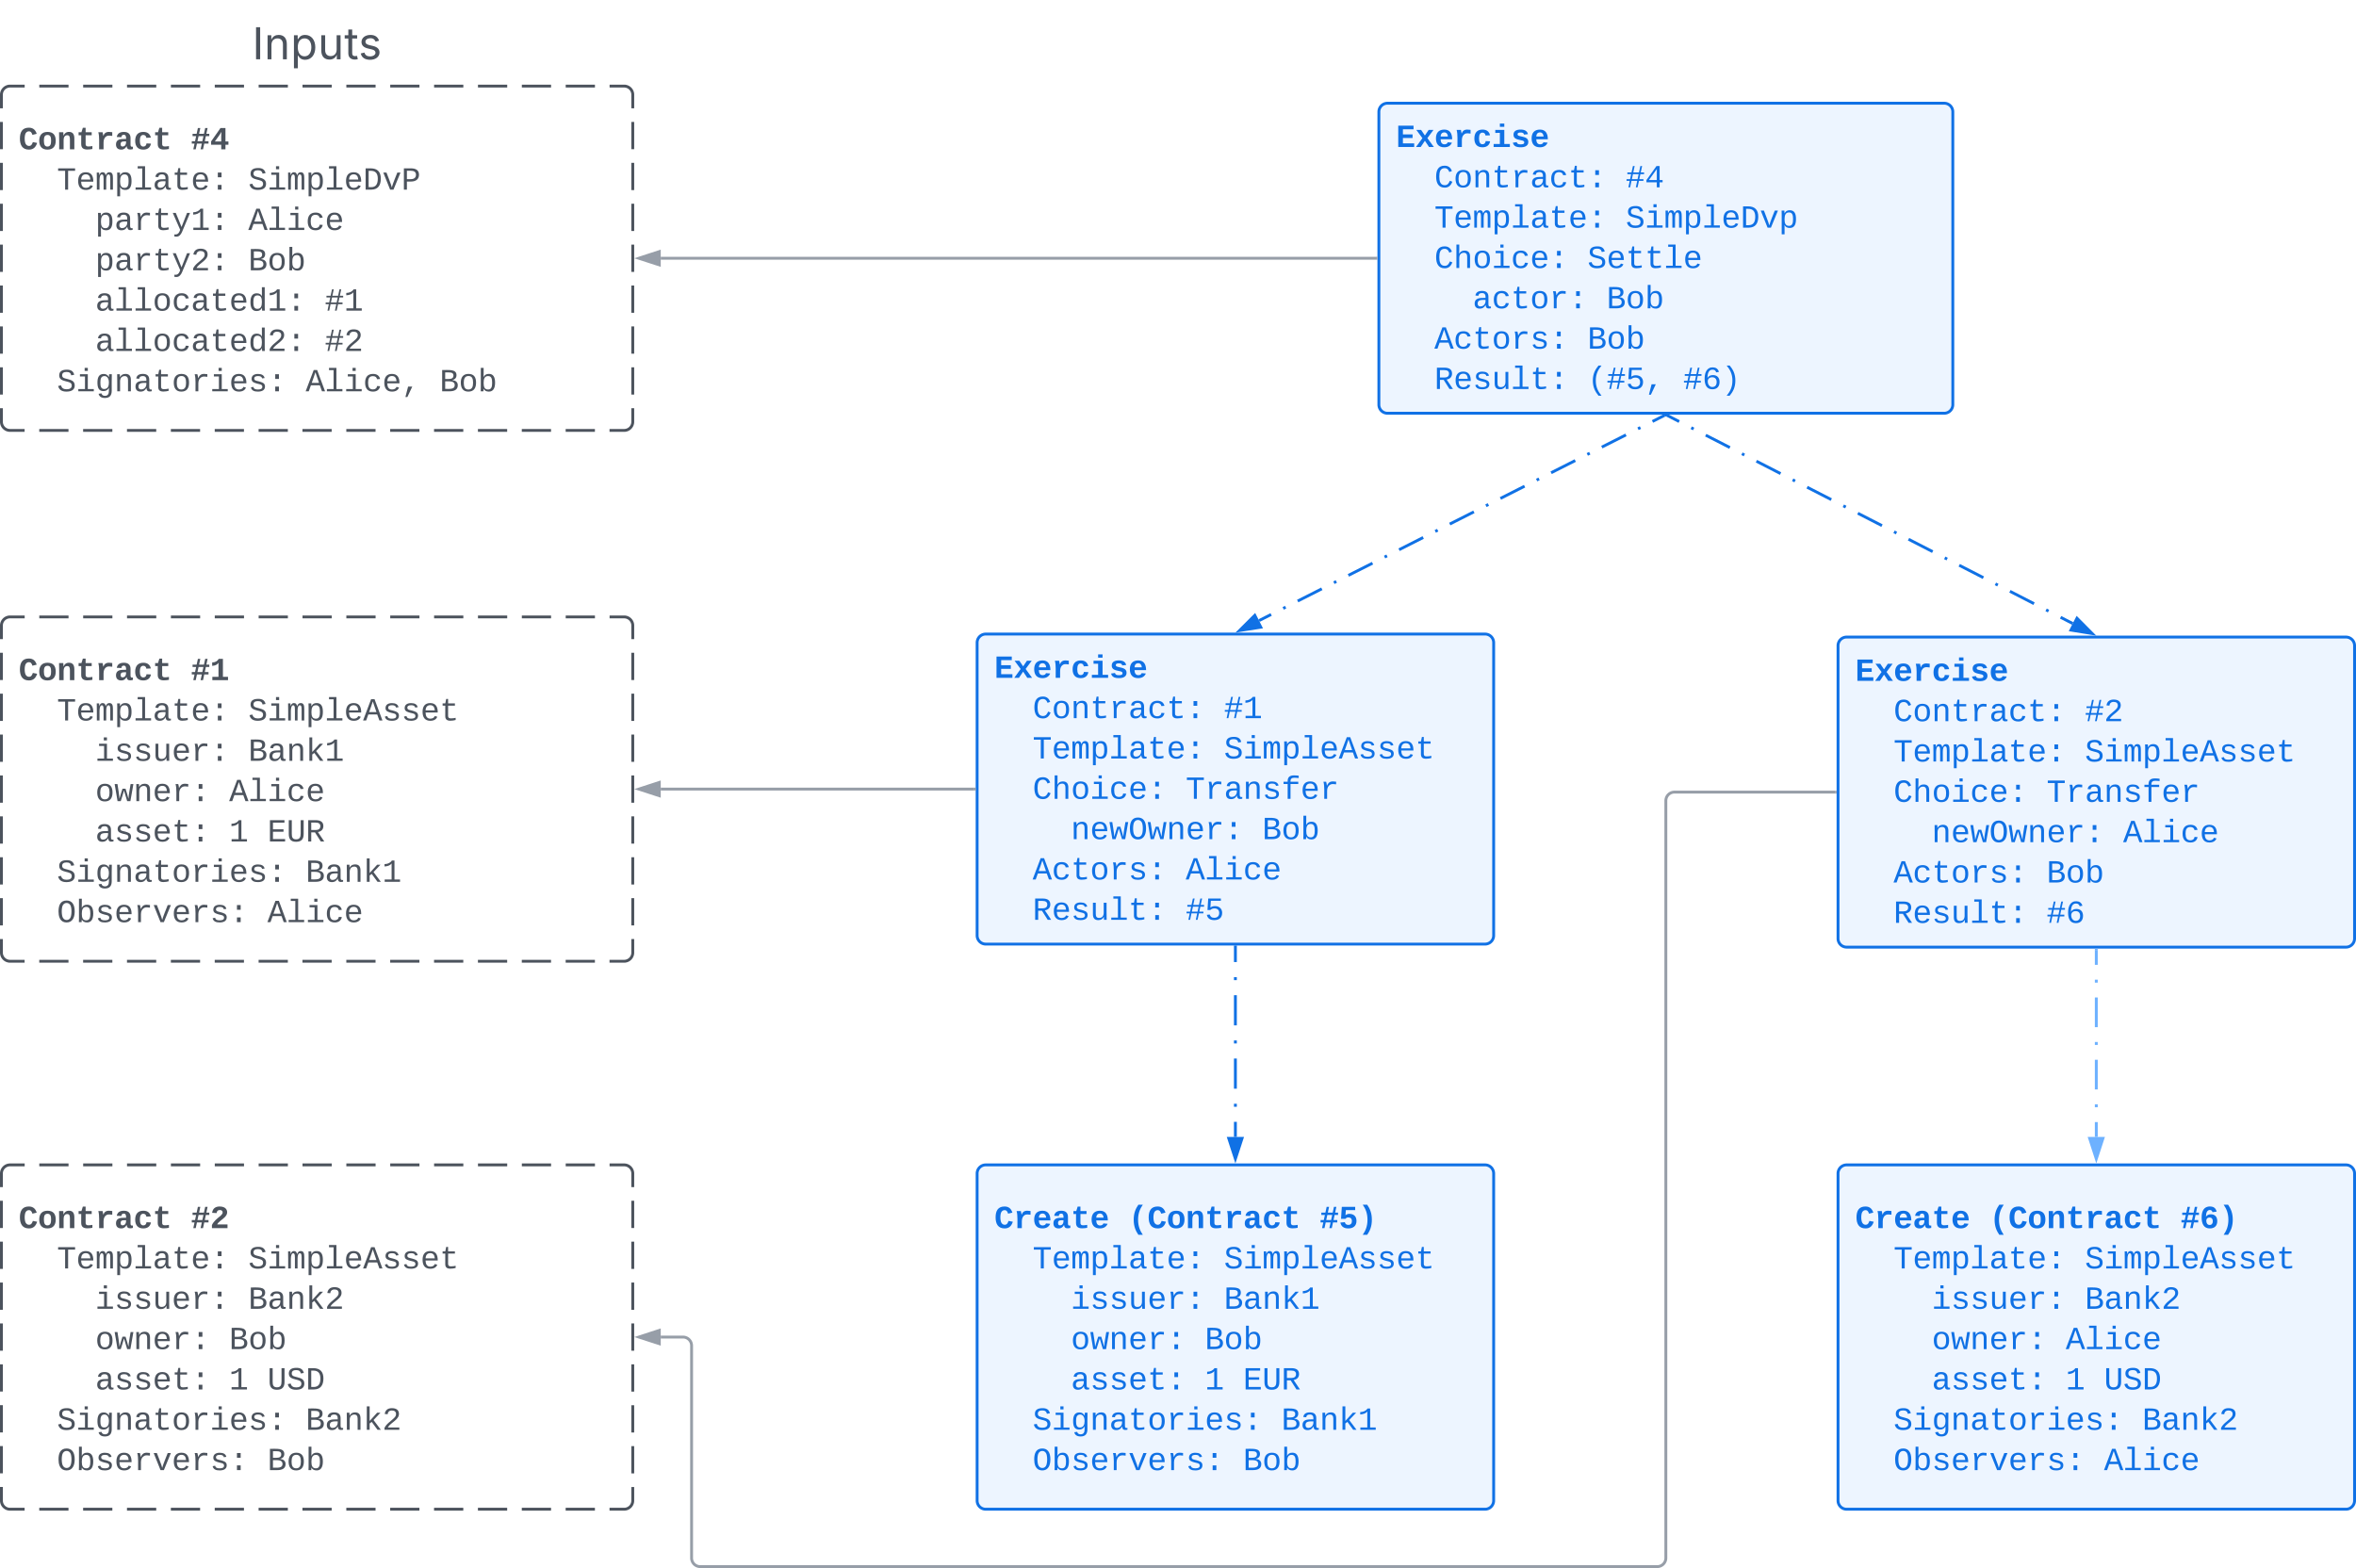 <svg xmlns="http://www.w3.org/2000/svg" xmlns:xlink="http://www.w3.org/1999/xlink" xmlns:lucid="lucid" width="1642" height="1092.94"><g transform="translate(-1159 -1108.056)" lucid:page-tab-id="0_0"><path d="M1000 1000h2000v1500H1000z" fill="#fff"/><path d="M2120 1186a6 6 0 0 1 6-6h388a6 6 0 0 1 6 6v204.1a6 6 0 0 1-6 6h-388a6 6 0 0 1-6-6z" stroke="#1071e5" stroke-width="2" fill="#edf5ff"/><use xlink:href="#a" transform="matrix(1,0,0,1,2132,1192) translate(0 18.5)"/><use xlink:href="#b" transform="matrix(1,0,0,1,2132,1192) translate(0 46.615)"/><use xlink:href="#c" transform="matrix(1,0,0,1,2132,1192) translate(26.671 46.615)"/><use xlink:href="#d" transform="matrix(1,0,0,1,2132,1192) translate(160.026 46.615)"/><use xlink:href="#b" transform="matrix(1,0,0,1,2132,1192) translate(0 74.727)"/><use xlink:href="#e" transform="matrix(1,0,0,1,2132,1192) translate(26.671 74.727)"/><use xlink:href="#f" transform="matrix(1,0,0,1,2132,1192) translate(160.026 74.727)"/><use xlink:href="#b" transform="matrix(1,0,0,1,2132,1192) translate(0 102.839)"/><use xlink:href="#g" transform="matrix(1,0,0,1,2132,1192) translate(26.671 102.839)"/><use xlink:href="#h" transform="matrix(1,0,0,1,2132,1192) translate(133.355 102.839)"/><use xlink:href="#i" transform="matrix(1,0,0,1,2132,1192) translate(0 130.951)"/><use xlink:href="#j" transform="matrix(1,0,0,1,2132,1192) translate(53.342 130.951)"/><use xlink:href="#k" transform="matrix(1,0,0,1,2132,1192) translate(146.691 130.951)"/><use xlink:href="#b" transform="matrix(1,0,0,1,2132,1192) translate(0 159.062)"/><use xlink:href="#l" transform="matrix(1,0,0,1,2132,1192) translate(26.671 159.062)"/><use xlink:href="#k" transform="matrix(1,0,0,1,2132,1192) translate(133.355 159.062)"/><use xlink:href="#b" transform="matrix(1,0,0,1,2132,1192) translate(0 187.174)"/><use xlink:href="#m" transform="matrix(1,0,0,1,2132,1192) translate(26.671 187.174)"/><use xlink:href="#n" transform="matrix(1,0,0,1,2132,1192) translate(133.355 187.174)"/><use xlink:href="#o" transform="matrix(1,0,0,1,2132,1192) translate(200.033 187.174)"/><path d="M1840 1556a6 6 0 0 1 6-6h348a6 6 0 0 1 6 6v204.1a6 6 0 0 1-6 6h-348a6 6 0 0 1-6-6z" stroke="#1071e5" stroke-width="2" fill="#edf5ff"/><use xlink:href="#a" transform="matrix(1,0,0,1,1852,1562) translate(0 18.5)"/><use xlink:href="#b" transform="matrix(1,0,0,1,1852,1562) translate(0 46.615)"/><use xlink:href="#c" transform="matrix(1,0,0,1,1852,1562) translate(26.671 46.615)"/><use xlink:href="#p" transform="matrix(1,0,0,1,1852,1562) translate(160.026 46.615)"/><use xlink:href="#b" transform="matrix(1,0,0,1,1852,1562) translate(0 74.727)"/><use xlink:href="#e" transform="matrix(1,0,0,1,1852,1562) translate(26.671 74.727)"/><use xlink:href="#q" transform="matrix(1,0,0,1,1852,1562) translate(160.026 74.727)"/><use xlink:href="#b" transform="matrix(1,0,0,1,1852,1562) translate(0 102.839)"/><use xlink:href="#g" transform="matrix(1,0,0,1,1852,1562) translate(26.671 102.839)"/><use xlink:href="#r" transform="matrix(1,0,0,1,1852,1562) translate(133.355 102.839)"/><use xlink:href="#i" transform="matrix(1,0,0,1,1852,1562) translate(0 130.951)"/><use xlink:href="#s" transform="matrix(1,0,0,1,1852,1562) translate(53.342 130.951)"/><use xlink:href="#k" transform="matrix(1,0,0,1,1852,1562) translate(186.697 130.951)"/><use xlink:href="#b" transform="matrix(1,0,0,1,1852,1562) translate(0 159.062)"/><use xlink:href="#l" transform="matrix(1,0,0,1,1852,1562) translate(26.671 159.062)"/><use xlink:href="#t" transform="matrix(1,0,0,1,1852,1562) translate(133.355 159.062)"/><use xlink:href="#b" transform="matrix(1,0,0,1,1852,1562) translate(0 187.174)"/><use xlink:href="#m" transform="matrix(1,0,0,1,1852,1562) translate(26.671 187.174)"/><use xlink:href="#u" transform="matrix(1,0,0,1,1852,1562) translate(133.355 187.174)"/><path d="M2440 1558.1a6 6 0 0 1 6-6h348a6 6 0 0 1 6 6v204.12a6 6 0 0 1-6 6h-348a6 6 0 0 1-6-6z" stroke="#1071e5" stroke-width="2" fill="#edf5ff"/><use xlink:href="#a" transform="matrix(1,0,0,1,2452,1564.111) translate(0 18.5)"/><use xlink:href="#b" transform="matrix(1,0,0,1,2452,1564.111) translate(0 46.615)"/><use xlink:href="#c" transform="matrix(1,0,0,1,2452,1564.111) translate(26.671 46.615)"/><use xlink:href="#v" transform="matrix(1,0,0,1,2452,1564.111) translate(160.026 46.615)"/><use xlink:href="#b" transform="matrix(1,0,0,1,2452,1564.111) translate(0 74.727)"/><use xlink:href="#e" transform="matrix(1,0,0,1,2452,1564.111) translate(26.671 74.727)"/><use xlink:href="#q" transform="matrix(1,0,0,1,2452,1564.111) translate(160.026 74.727)"/><use xlink:href="#b" transform="matrix(1,0,0,1,2452,1564.111) translate(0 102.839)"/><use xlink:href="#g" transform="matrix(1,0,0,1,2452,1564.111) translate(26.671 102.839)"/><use xlink:href="#r" transform="matrix(1,0,0,1,2452,1564.111) translate(133.355 102.839)"/><use xlink:href="#i" transform="matrix(1,0,0,1,2452,1564.111) translate(0 130.951)"/><use xlink:href="#s" transform="matrix(1,0,0,1,2452,1564.111) translate(53.342 130.951)"/><use xlink:href="#t" transform="matrix(1,0,0,1,2452,1564.111) translate(186.697 130.951)"/><use xlink:href="#b" transform="matrix(1,0,0,1,2452,1564.111) translate(0 159.062)"/><use xlink:href="#l" transform="matrix(1,0,0,1,2452,1564.111) translate(26.671 159.062)"/><use xlink:href="#k" transform="matrix(1,0,0,1,2452,1564.111) translate(133.355 159.062)"/><use xlink:href="#b" transform="matrix(1,0,0,1,2452,1564.111) translate(0 187.174)"/><use xlink:href="#m" transform="matrix(1,0,0,1,2452,1564.111) translate(26.671 187.174)"/><use xlink:href="#w" transform="matrix(1,0,0,1,2452,1564.111) translate(133.355 187.174)"/><path d="M1840 1926a6 6 0 0 1 6-6h348a6 6 0 0 1 6 6v228a6 6 0 0 1-6 6h-348a6 6 0 0 1-6-6z" stroke="#1071e5" stroke-width="2" fill="#edf5ff"/><g><use xlink:href="#x" transform="matrix(1,0,0,1,1852,1932) translate(0 32.063)"/><use xlink:href="#y" transform="matrix(1,0,0,1,1852,1932) translate(93.349 32.063)"/><use xlink:href="#z" transform="matrix(1,0,0,1,1852,1932) translate(226.704 32.063)"/><use xlink:href="#b" transform="matrix(1,0,0,1,1852,1932) translate(0 60.177)"/><use xlink:href="#e" transform="matrix(1,0,0,1,1852,1932) translate(26.671 60.177)"/><use xlink:href="#q" transform="matrix(1,0,0,1,1852,1932) translate(160.026 60.177)"/><use xlink:href="#i" transform="matrix(1,0,0,1,1852,1932) translate(0 88.289)"/><use xlink:href="#A" transform="matrix(1,0,0,1,1852,1932) translate(53.342 88.289)"/><use xlink:href="#B" transform="matrix(1,0,0,1,1852,1932) translate(160.026 88.289)"/><use xlink:href="#i" transform="matrix(1,0,0,1,1852,1932) translate(0 116.401)"/><use xlink:href="#C" transform="matrix(1,0,0,1,1852,1932) translate(53.342 116.401)"/><use xlink:href="#k" transform="matrix(1,0,0,1,1852,1932) translate(146.691 116.401)"/><use xlink:href="#i" transform="matrix(1,0,0,1,1852,1932) translate(0 144.513)"/><use xlink:href="#D" transform="matrix(1,0,0,1,1852,1932) translate(53.342 144.513)"/><use xlink:href="#E" transform="matrix(1,0,0,1,1852,1932) translate(146.691 144.513)"/><use xlink:href="#F" transform="matrix(1,0,0,1,1852,1932) translate(173.362 144.513)"/><use xlink:href="#b" transform="matrix(1,0,0,1,1852,1932) translate(0 172.625)"/><use xlink:href="#G" transform="matrix(1,0,0,1,1852,1932) translate(26.671 172.625)"/><use xlink:href="#B" transform="matrix(1,0,0,1,1852,1932) translate(200.033 172.625)"/><use xlink:href="#b" transform="matrix(1,0,0,1,1852,1932) translate(0 200.737)"/><use xlink:href="#H" transform="matrix(1,0,0,1,1852,1932) translate(26.671 200.737)"/><use xlink:href="#I" transform="matrix(1,0,0,1,1852,1932) translate(173.362 200.737)"/></g><path d="M2440 1926a6 6 0 0 1 6-6h348a6 6 0 0 1 6 6v228a6 6 0 0 1-6 6h-348a6 6 0 0 1-6-6z" stroke="#1071e5" stroke-width="2" fill="#edf5ff"/><g><use xlink:href="#x" transform="matrix(1,0,0,1,2452,1932) translate(0 32.063)"/><use xlink:href="#y" transform="matrix(1,0,0,1,2452,1932) translate(93.349 32.063)"/><use xlink:href="#J" transform="matrix(1,0,0,1,2452,1932) translate(226.704 32.063)"/><use xlink:href="#b" transform="matrix(1,0,0,1,2452,1932) translate(0 60.177)"/><use xlink:href="#e" transform="matrix(1,0,0,1,2452,1932) translate(26.671 60.177)"/><use xlink:href="#q" transform="matrix(1,0,0,1,2452,1932) translate(160.026 60.177)"/><use xlink:href="#i" transform="matrix(1,0,0,1,2452,1932) translate(0 88.289)"/><use xlink:href="#A" transform="matrix(1,0,0,1,2452,1932) translate(53.342 88.289)"/><use xlink:href="#K" transform="matrix(1,0,0,1,2452,1932) translate(160.026 88.289)"/><use xlink:href="#i" transform="matrix(1,0,0,1,2452,1932) translate(0 116.401)"/><use xlink:href="#C" transform="matrix(1,0,0,1,2452,1932) translate(53.342 116.401)"/><use xlink:href="#t" transform="matrix(1,0,0,1,2452,1932) translate(146.691 116.401)"/><use xlink:href="#i" transform="matrix(1,0,0,1,2452,1932) translate(0 144.513)"/><use xlink:href="#D" transform="matrix(1,0,0,1,2452,1932) translate(53.342 144.513)"/><use xlink:href="#E" transform="matrix(1,0,0,1,2452,1932) translate(146.691 144.513)"/><use xlink:href="#L" transform="matrix(1,0,0,1,2452,1932) translate(173.362 144.513)"/><use xlink:href="#b" transform="matrix(1,0,0,1,2452,1932) translate(0 172.625)"/><use xlink:href="#G" transform="matrix(1,0,0,1,2452,1932) translate(26.671 172.625)"/><use xlink:href="#K" transform="matrix(1,0,0,1,2452,1932) translate(200.033 172.625)"/><use xlink:href="#b" transform="matrix(1,0,0,1,2452,1932) translate(0 200.737)"/><use xlink:href="#H" transform="matrix(1,0,0,1,2452,1932) translate(26.671 200.737)"/><use xlink:href="#M" transform="matrix(1,0,0,1,2452,1932) translate(173.362 200.737)"/></g><path d="M2319.1 1397.56l-8.4 4.26m-8.4 4.26l-1.7.85m-8.4 4.26l-16.83 8.5m-8.4 4.26l-1.7.86m-8.4 4.26l-16.82 8.5m-8.4 4.27l-1.7.85m-8.4 4.26l-16.83 8.52m-8.4 4.25l-1.7.86m-8.4 4.25l-16.82 8.5m-8.4 4.27l-1.7.85m-8.4 4.26l-16.83 8.52m-8.4 4.26l-1.7.86m-8.4 4.26l-16.82 8.5m-8.4 4.27l-1.7.84m-8.4 4.26l-16.83 8.52m-8.4 4.25l-1.7.86m-8.4 4.25l-8.4 4.26" stroke="#1071e5" stroke-width="2" fill="none"/><path d="M2319.53 1398.44l-.68-1.33h3.3z" stroke="#1071e5" stroke-width=".05" fill="#1071e5"/><path d="M2022.9 1547.54l10.62-10.58 4.2 8.27z" stroke="#1071e5" stroke-width="2" fill="#1071e5"/><path d="M2320.9 1397.57l8.4 4.32m8.4 4.3l1.7.87m8.4 4.32l16.83 8.62m8.4 4.32l1.7.87m8.4 4.32l16.83 8.64m8.42 4.32l1.68.86m8.4 4.32l16.84 8.64m8.4 4.32l1.7.86m8.4 4.32l16.83 8.63m8.4 4.32l1.7.87m8.4 4.3l16.83 8.65m8.4 4.32l1.7.85m8.4 4.32l16.83 8.64m8.4 4.33l1.68.86m8.42 4.3l16.82 8.64m8.4 4.32l1.7.87m8.4 4.3l8.42 4.33" stroke="#1071e5" stroke-width="2" fill="none"/><path d="M2320.47 1398.45l-2.6-1.34h3.28z" stroke="#1071e5" stroke-width=".05" fill="#1071e5"/><path d="M2617.12 1549.63l-14.8-2.4 4.23-8.24z" stroke="#1071e5" stroke-width="2" fill="#1071e5"/><path d="M2020 1768.1v10.52m0 10.5v2.1m0 10.5v21.03m0 10.5v2.1m0 10.5v21.03m0 10.5v2.1m0 10.5v10.52" stroke="#1071e5" stroke-width="2" fill="none"/><path d="M2020.97 1768.14h-1.94v-1.03h1.94z" stroke="#1071e5" stroke-width=".05" fill="#1071e5"/><path d="M2020 1915.76l-4.63-14.26h9.27z" stroke="#1071e5" stroke-width="2" fill="#1071e5"/><path d="M2620 1770.22v10.34m0 10.34v2.07m0 10.34v20.7m0 10.33v2.06m0 10.33v20.68m0 10.35v2.07m0 10.34v10.34" stroke="#6db1ff" stroke-width="2" fill="none"/><path d="M2620.97 1770.25h-1.94v-1.03h1.94z" stroke="#6db1ff" stroke-width=".05" fill="#6db1ff"/><path d="M2620 1915.76l-4.64-14.26h9.28z" stroke="#6db1ff" stroke-width="2" fill="#6db1ff"/><path d="M1160 1544.06a6 6 0 0 1 6-6h428a6 6 0 0 1 6 6v228a6 6 0 0 1-6 6h-428a6 6 0 0 1-6-6z" fill="#fff"/><path d="M1186.38 1538.06h20.38m10.2 0h20.37m10.2 0h20.38m10.2 0h20.38m10.2 0h20.37m10.2 0h20.37m10.2 0h20.37m10.18 0h20.38m10.2 0h20.37m10.2 0h20.38m10.2 0h20.38m10.2 0h20.37m10.2 0h20.37m10.2 0H1594a6 6 0 0 1 6 6v9.5m0 9.5v19m0 9.5v19m0 9.5v19m0 9.5v19m0 9.5v19m0 9.5v19m0 9.5v19m0 9.5v9.5a6 6 0 0 1-6 6h-10.2m-10.18 0h-20.38m-10.2 0h-20.37m-10.2 0h-20.38m-10.2 0h-20.38m-10.2 0h-20.37m-10.2 0h-20.37m-10.2 0h-20.37m-10.18 0h-20.38m-10.2 0h-20.37m-10.2 0h-20.38m-10.2 0h-20.38m-10.2 0h-20.37m-10.2 0h-20.37m-10.2 0H1166a6 6 0 0 1-6-6v-9.5m0-9.5v-19m0-9.5v-19m0-9.5v-19m0-9.5v-19m0-9.5v-19m0-9.5v-19m0-9.5v-19m0-9.5v-9.5a6 6 0 0 1 6-6h10.2" stroke="#4c535d" stroke-width="2" fill="none"/><g><use xlink:href="#N" transform="matrix(1,0,0,1,1172,1550.056) translate(0 32.063)"/><use xlink:href="#O" transform="matrix(1,0,0,1,1172,1550.056) translate(120.02 32.063)"/><use xlink:href="#P" transform="matrix(1,0,0,1,1172,1550.056) translate(0 60.177)"/><use xlink:href="#Q" transform="matrix(1,0,0,1,1172,1550.056) translate(26.671 60.177)"/><use xlink:href="#R" transform="matrix(1,0,0,1,1172,1550.056) translate(160.026 60.177)"/><use xlink:href="#S" transform="matrix(1,0,0,1,1172,1550.056) translate(0 88.289)"/><use xlink:href="#T" transform="matrix(1,0,0,1,1172,1550.056) translate(53.342 88.289)"/><use xlink:href="#U" transform="matrix(1,0,0,1,1172,1550.056) translate(160.026 88.289)"/><use xlink:href="#S" transform="matrix(1,0,0,1,1172,1550.056) translate(0 116.401)"/><use xlink:href="#V" transform="matrix(1,0,0,1,1172,1550.056) translate(53.342 116.401)"/><use xlink:href="#W" transform="matrix(1,0,0,1,1172,1550.056) translate(146.691 116.401)"/><use xlink:href="#S" transform="matrix(1,0,0,1,1172,1550.056) translate(0 144.513)"/><use xlink:href="#X" transform="matrix(1,0,0,1,1172,1550.056) translate(53.342 144.513)"/><use xlink:href="#Y" transform="matrix(1,0,0,1,1172,1550.056) translate(146.691 144.513)"/><use xlink:href="#Z" transform="matrix(1,0,0,1,1172,1550.056) translate(173.362 144.513)"/><use xlink:href="#P" transform="matrix(1,0,0,1,1172,1550.056) translate(0 172.625)"/><use xlink:href="#aa" transform="matrix(1,0,0,1,1172,1550.056) translate(26.671 172.625)"/><use xlink:href="#U" transform="matrix(1,0,0,1,1172,1550.056) translate(200.033 172.625)"/><use xlink:href="#P" transform="matrix(1,0,0,1,1172,1550.056) translate(0 200.737)"/><use xlink:href="#ab" transform="matrix(1,0,0,1,1172,1550.056) translate(26.671 200.737)"/><use xlink:href="#ac" transform="matrix(1,0,0,1,1172,1550.056) translate(173.362 200.737)"/></g><path d="M1160 1926a6 6 0 0 1 6-6h428a6 6 0 0 1 6 6v228a6 6 0 0 1-6 6h-428a6 6 0 0 1-6-6z" fill="#fff"/><path d="M1186.38 1920h20.38m10.2 0h20.37m10.2 0h20.38m10.2 0h20.38m10.2 0h20.37m10.2 0h20.37m10.2 0h20.37m10.18 0h20.38m10.2 0h20.37m10.2 0h20.38m10.2 0h20.38m10.2 0h20.37m10.2 0h20.37m10.2 0H1594a6 6 0 0 1 6 6v9.5m0 9.5v19m0 9.5v19m0 9.5v19m0 9.5v19m0 9.5v19m0 9.5v19m0 9.5v19m0 9.5v9.5a6 6 0 0 1-6 6h-10.2m-10.18 0h-20.38m-10.2 0h-20.37m-10.2 0h-20.38m-10.2 0h-20.38m-10.2 0h-20.37m-10.2 0h-20.37m-10.2 0h-20.37m-10.18 0h-20.38m-10.2 0h-20.37m-10.2 0h-20.38m-10.2 0h-20.38m-10.2 0h-20.37m-10.2 0h-20.37m-10.2 0H1166a6 6 0 0 1-6-6v-9.5m0-9.5v-19m0-9.5v-19m0-9.5v-19m0-9.5v-19m0-9.5v-19m0-9.5v-19m0-9.5v-19m0-9.5v-9.5a6 6 0 0 1 6-6h10.2" stroke="#4c535d" stroke-width="2" fill="none"/><g><use xlink:href="#N" transform="matrix(1,0,0,1,1172,1932) translate(0 32.063)"/><use xlink:href="#ad" transform="matrix(1,0,0,1,1172,1932) translate(120.02 32.063)"/><use xlink:href="#P" transform="matrix(1,0,0,1,1172,1932) translate(0 60.177)"/><use xlink:href="#Q" transform="matrix(1,0,0,1,1172,1932) translate(26.671 60.177)"/><use xlink:href="#R" transform="matrix(1,0,0,1,1172,1932) translate(160.026 60.177)"/><use xlink:href="#S" transform="matrix(1,0,0,1,1172,1932) translate(0 88.289)"/><use xlink:href="#T" transform="matrix(1,0,0,1,1172,1932) translate(53.342 88.289)"/><use xlink:href="#ae" transform="matrix(1,0,0,1,1172,1932) translate(160.026 88.289)"/><use xlink:href="#S" transform="matrix(1,0,0,1,1172,1932) translate(0 116.401)"/><use xlink:href="#V" transform="matrix(1,0,0,1,1172,1932) translate(53.342 116.401)"/><use xlink:href="#af" transform="matrix(1,0,0,1,1172,1932) translate(146.691 116.401)"/><use xlink:href="#S" transform="matrix(1,0,0,1,1172,1932) translate(0 144.513)"/><use xlink:href="#X" transform="matrix(1,0,0,1,1172,1932) translate(53.342 144.513)"/><use xlink:href="#Y" transform="matrix(1,0,0,1,1172,1932) translate(146.691 144.513)"/><use xlink:href="#ag" transform="matrix(1,0,0,1,1172,1932) translate(173.362 144.513)"/><use xlink:href="#P" transform="matrix(1,0,0,1,1172,1932) translate(0 172.625)"/><use xlink:href="#aa" transform="matrix(1,0,0,1,1172,1932) translate(26.671 172.625)"/><use xlink:href="#ae" transform="matrix(1,0,0,1,1172,1932) translate(200.033 172.625)"/><use xlink:href="#P" transform="matrix(1,0,0,1,1172,1932) translate(0 200.737)"/><use xlink:href="#ab" transform="matrix(1,0,0,1,1172,1932) translate(26.671 200.737)"/><use xlink:href="#ah" transform="matrix(1,0,0,1,1172,1932) translate(173.362 200.737)"/></g><path d="M1160 1174.06a6 6 0 0 1 6-6h428a6 6 0 0 1 6 6v228a6 6 0 0 1-6 6h-428a6 6 0 0 1-6-6z" fill="#fff"/><path d="M1186.38 1168.06h20.38m10.2 0h20.37m10.2 0h20.38m10.2 0h20.38m10.2 0h20.37m10.2 0h20.37m10.2 0h20.37m10.18 0h20.38m10.2 0h20.37m10.2 0h20.38m10.2 0h20.38m10.2 0h20.37m10.2 0h20.37m10.2 0H1594a6 6 0 0 1 6 6v9.5m0 9.5v19m0 9.5v19m0 9.5v19m0 9.5v19m0 9.5v19m0 9.5v19m0 9.5v19m0 9.5v9.5a6 6 0 0 1-6 6h-10.2m-10.18 0h-20.38m-10.2 0h-20.37m-10.2 0h-20.38m-10.2 0h-20.38m-10.2 0h-20.37m-10.2 0h-20.37m-10.2 0h-20.37m-10.18 0h-20.38m-10.2 0h-20.37m-10.2 0h-20.38m-10.2 0h-20.38m-10.2 0h-20.37m-10.2 0h-20.37m-10.2 0H1166a6 6 0 0 1-6-6v-9.5m0-9.5v-19m0-9.5v-19m0-9.5v-19m0-9.5v-19m0-9.5v-19m0-9.5v-19m0-9.5v-19m0-9.5v-9.5a6 6 0 0 1 6-6h10.2" stroke="#4c535d" stroke-width="2" fill="none"/><g><use xlink:href="#N" transform="matrix(1,0,0,1,1172,1180.056) translate(0 32.063)"/><use xlink:href="#ai" transform="matrix(1,0,0,1,1172,1180.056) translate(120.02 32.063)"/><use xlink:href="#P" transform="matrix(1,0,0,1,1172,1180.056) translate(0 60.177)"/><use xlink:href="#Q" transform="matrix(1,0,0,1,1172,1180.056) translate(26.671 60.177)"/><use xlink:href="#aj" transform="matrix(1,0,0,1,1172,1180.056) translate(160.026 60.177)"/><use xlink:href="#S" transform="matrix(1,0,0,1,1172,1180.056) translate(0 88.289)"/><use xlink:href="#ak" transform="matrix(1,0,0,1,1172,1180.056) translate(53.342 88.289)"/><use xlink:href="#W" transform="matrix(1,0,0,1,1172,1180.056) translate(160.026 88.289)"/><use xlink:href="#S" transform="matrix(1,0,0,1,1172,1180.056) translate(0 116.401)"/><use xlink:href="#al" transform="matrix(1,0,0,1,1172,1180.056) translate(53.342 116.401)"/><use xlink:href="#af" transform="matrix(1,0,0,1,1172,1180.056) translate(160.026 116.401)"/><use xlink:href="#S" transform="matrix(1,0,0,1,1172,1180.056) translate(0 144.513)"/><use xlink:href="#am" transform="matrix(1,0,0,1,1172,1180.056) translate(53.342 144.513)"/><use xlink:href="#an" transform="matrix(1,0,0,1,1172,1180.056) translate(213.368 144.513)"/><use xlink:href="#S" transform="matrix(1,0,0,1,1172,1180.056) translate(0 172.625)"/><use xlink:href="#ao" transform="matrix(1,0,0,1,1172,1180.056) translate(53.342 172.625)"/><use xlink:href="#ap" transform="matrix(1,0,0,1,1172,1180.056) translate(213.368 172.625)"/><use xlink:href="#P" transform="matrix(1,0,0,1,1172,1180.056) translate(0 200.737)"/><use xlink:href="#aa" transform="matrix(1,0,0,1,1172,1180.056) translate(26.671 200.737)"/><use xlink:href="#aq" transform="matrix(1,0,0,1,1172,1180.056) translate(200.033 200.737)"/><use xlink:href="#ah" transform="matrix(1,0,0,1,1172,1180.056) translate(293.381 200.737)"/></g><path d="M1160 1114.06a6 6 0 0 1 6-6h428a6 6 0 0 1 6 6v48a6 6 0 0 1-6 6h-428a6 6 0 0 1-6-6z" fill="none"/><g><use xlink:href="#ar" transform="matrix(1,0,0,1,1160,1108.056) translate(174.761 41.317)"/></g><path d="M1619.5 1288.06H2118" stroke="#979ea8" stroke-width="2" fill="none"/><path d="M1604.24 1288.06l14.26-4.64v9.27z" stroke="#979ea8" stroke-width="2" fill="#979ea8"/><path d="M2119 1289.03h-1.03v-1.95h1.03z" stroke="#979ea8" stroke-width=".05" fill="#979ea8"/><path d="M1619.5 1658.06H1838" stroke="#979ea8" stroke-width="2" fill="none"/><path d="M1604.24 1658.06l14.26-4.64v9.27z" stroke="#979ea8" stroke-width="2" fill="#979ea8"/><path d="M1839 1659.03h-1.03v-1.95h1.03z" stroke="#979ea8" stroke-width=".05" fill="#979ea8"/><path d="M1619.5 2040h15.5a6 6 0 0 1 6 6v148a6 6 0 0 0 6 6h667a6 6 0 0 0 6-6v-527.83a6 6 0 0 1 6-6h112" stroke="#979ea8" stroke-width="2" fill="none"/><path d="M1604.24 2040l14.26-4.63v9.27z" stroke="#979ea8" stroke-width="2" fill="#979ea8"/><path d="M2439 1661.14h-1.03v-1.95h1.03z" stroke="#979ea8" stroke-width=".05" fill="#979ea8"/><defs><path fill="#1071e5" d="M137 0v-1349h968v228H432v324h612v228H432v341h714V0H137" id="as"/><path fill="#1071e5" d="M874 0L612-392 348 0H49l406-559-387-523h303l241 354 240-354h305L770-562 1179 0H874" id="at"/><path fill="#1071e5" d="M1113-274C1038-96 884 20 626 20c-352 0-526-209-526-566 0-358 185-556 530-556 358 0 496 251 499 615H395c5 180 68 319 245 319 102 0 186-45 208-129zM857-663c-6-177-128-307-315-247-94 30-141 121-145 247h460" id="au"/><path fill="#1071e5" d="M875-1102c70 0 148 7 206 17v237c-110-17-267-37-359 15-123 69-192 207-192 395V0H250c-10-367 32-789-52-1082h271c19 69 36 149 46 228h4c52-151 151-250 356-248" id="av"/><path fill="#1071e5" d="M1109-360C1066-122 902 20 624 20c-347 0-514-209-514-555 0-353 168-567 518-567 270 0 425 136 473 361l-283 14c-16-106-75-183-196-182-75 0-130 31-165 93s-52 152-52 270c0 249 74 374 221 374 120 0 188-82 201-201" id="aw"/><path fill="#1071e5" d="M794-190h353V0H118v-190h395v-702H223v-190h571v892zM513-1277v-207h281v207H513" id="ax"/><path fill="#1071e5" d="M622-916c-112 2-200 14-200 111 0 90 89 101 168 121 234 58 514 77 514 368C1104-4 751 54 434 5 267-21 161-112 121-270l247-37c24 111 113 145 252 141 114-3 226-12 226-124 0-101-103-113-192-134-225-54-490-76-490-351 0-247 201-328 458-328 245 0 413 88 457 292l-249 26c-16-98-92-133-208-131" id="ay"/><g id="a"><use transform="matrix(0.011,0,0,0.011,0,0)" xlink:href="#as"/><use transform="matrix(0.011,0,0,0.011,13.336,0)" xlink:href="#at"/><use transform="matrix(0.011,0,0,0.011,26.671,0)" xlink:href="#au"/><use transform="matrix(0.011,0,0,0.011,40.007,0)" xlink:href="#av"/><use transform="matrix(0.011,0,0,0.011,53.342,0)" xlink:href="#aw"/><use transform="matrix(0.011,0,0,0.011,66.678,0)" xlink:href="#ax"/><use transform="matrix(0.011,0,0,0.011,80.013,0)" xlink:href="#ay"/><use transform="matrix(0.011,0,0,0.011,93.349,0)" xlink:href="#au"/></g><path fill="#1071e5" d="M650-1214c-281 0-336 244-336 533 0 295 60 546 347 546 188 0 263-142 322-282l159 65C1058-155 935 20 659 20c-401 0-546-295-546-701 0-407 135-689 536-689 264 0 391 146 466 335l-168 65c-47-129-127-244-297-244" id="az"/><path fill="#1071e5" d="M615-1102c343 0 484 203 482 560-1 347-147 562-488 562-336 0-475-219-479-562-4-349 156-560 485-560zm-8 989c240 0 301-180 301-429 0-245-55-427-290-427-236 0-299 181-299 427 0 243 61 429 288 429" id="aA"/><path fill="#1071e5" d="M706-1102c241 0 344 136 343 381V0H868v-695c1-168-57-273-220-268-190 6-283 138-283 336V0H185c-3-360 6-732-6-1082h170c4 54 7 126 8 185h3c63-121 164-204 346-205" id="aB"/><path fill="#1071e5" d="M682 16c-209 0-323-80-324-285v-671H190v-142h170l58-282h120v282h432v142H538v652c2 114 60 155 182 155 106 0 209-16 297-34v137C921-4 806 16 682 16" id="aC"/><path fill="#1071e5" d="M839-1102c70 0 148 7 206 17v167c-112-18-268-36-363 15-129 69-208 203-208 395V0H294c-10-367 32-789-52-1082h171c21 75 41 161 48 250h5c67-152 152-270 373-270" id="aD"/><path fill="#1071e5" d="M1000-272c3 95 12 159 101 161 21 0 41-3 59-7V-6c-44 10-86 16-139 16-141 2-191-84-197-217h-6C748-76 648 20 446 20c-207 0-318-120-318-322 0-266 194-348 454-354l236-4c12-191-40-305-222-305-140 0-220 47-232 172l-188-17c33-204 181-292 423-292 255 0 401 118 401 364v466zm-683-27c0 109 63 184 175 182 166-3 259-96 306-217 24-65 20-120 20-200-232 7-501-28-501 235" id="aE"/><path fill="#1071e5" d="M631 20c-350 0-501-215-501-562 0-355 162-560 502-560 250 0 399 118 446 323l-192 14c-23-124-109-196-262-196-242 0-305 171-305 415 1 245 61 427 304 427 151 0 248-77 267-215l190 12C1039-107 883 20 631 20" id="aF"/><path fill="#1071e5" d="M496 0v-299h235V0H496zm0-783v-299h235v299H496" id="aG"/><g id="c"><use transform="matrix(0.011,0,0,0.011,0,0)" xlink:href="#az"/><use transform="matrix(0.011,0,0,0.011,13.336,0)" xlink:href="#aA"/><use transform="matrix(0.011,0,0,0.011,26.671,0)" xlink:href="#aB"/><use transform="matrix(0.011,0,0,0.011,40.007,0)" xlink:href="#aC"/><use transform="matrix(0.011,0,0,0.011,53.342,0)" xlink:href="#aD"/><use transform="matrix(0.011,0,0,0.011,66.678,0)" xlink:href="#aE"/><use transform="matrix(0.011,0,0,0.011,80.013,0)" xlink:href="#aF"/><use transform="matrix(0.011,0,0,0.011,93.349,0)" xlink:href="#aC"/><use transform="matrix(0.011,0,0,0.011,106.684,0)" xlink:href="#aG"/></g><path fill="#1071e5" d="M930-833l-67 317h260v108H840L752 0H642l86-408H365L281 0H171l84-408H54v-108h225l67-317H105v-108h263l89-408h110l-88 408h363l88-408h110l-88 408h211v108H930zm-471 0l-69 317h362l67-317H459" id="aH"/><path fill="#1071e5" d="M937-319V0H757v-319H103v-140l635-890h199v888h188v142H937zm-180-835L257-461h500v-693" id="aI"/><g id="d"><use transform="matrix(0.011,0,0,0.011,0,0)" xlink:href="#aH"/><use transform="matrix(0.011,0,0,0.011,13.336,0)" xlink:href="#aI"/></g><path fill="#1071e5" d="M709-1193V0H519v-1193H76v-156h1076v156H709" id="aJ"/><path fill="#1071e5" d="M617-1102c355 0 481 238 477 599H322c5 222 84 388 301 388 144 0 244-59 284-166l158 45C1002-72 854 20 623 20c-342 0-490-220-490-568 0-346 151-554 484-554zm291 461c-18-192-90-328-289-328-194 0-287 128-295 328h584" id="aK"/><path fill="#1071e5" d="M904-1102c199 0 220 177 220 381V0H956v-686c-3-114 0-215-60-264-70-33-125-4-158 71-26 56-39 140-39 252V0H531v-686c-3-114-1-215-61-264-78-41-136 24-157 84-24 69-39 159-39 259V0H105c-3-360 6-732-6-1082h149c6 50 3 123 8 175 36-100 83-195 216-195 135 0 166 79 196 196 42-105 93-196 236-196" id="aL"/><path fill="#1071e5" d="M698-1104c312 3 392 244 392 558 0 315-82 566-392 566-169 0-277-65-331-184h-5c8 188 2 394 4 589H185V-858c0-76-1-156-6-224h175c6 52 9 120 10 178h4c58-122 150-202 330-200zm-49 991c225 0 255-203 255-433 0-225-32-419-253-419-236 0-285 192-285 441 0 237 53 411 283 411" id="aM"/><path fill="#1071e5" d="M736-142h380V0H134v-142h422v-1200H267v-142h469v1342" id="aN"/><g id="e"><use transform="matrix(0.011,0,0,0.011,0,0)" xlink:href="#aJ"/><use transform="matrix(0.011,0,0,0.011,13.336,0)" xlink:href="#aK"/><use transform="matrix(0.011,0,0,0.011,26.671,0)" xlink:href="#aL"/><use transform="matrix(0.011,0,0,0.011,40.007,0)" xlink:href="#aM"/><use transform="matrix(0.011,0,0,0.011,53.342,0)" xlink:href="#aN"/><use transform="matrix(0.011,0,0,0.011,66.678,0)" xlink:href="#aE"/><use transform="matrix(0.011,0,0,0.011,80.013,0)" xlink:href="#aC"/><use transform="matrix(0.011,0,0,0.011,93.349,0)" xlink:href="#aK"/><use transform="matrix(0.011,0,0,0.011,106.684,0)" xlink:href="#aG"/></g><path fill="#1071e5" d="M614-1226c-167 1-283 53-283 213 0 183 186 193 334 234 230 63 463 120 463 409 0 286-219 387-518 390C309 23 131-98 79-338l185-37c34 165 149 248 351 246 184-2 324-58 324-238 0-203-207-221-372-266-210-57-422-111-422-377 0-267 201-356 470-360 279-5 430 101 480 324l-188 33c-28-141-121-215-293-213" id="aO"/><path fill="#1071e5" d="M745-142h380V0H143v-142h422v-798H246v-142h499v940zM545-1292v-192h200v192H545" id="aP"/><path fill="#1071e5" d="M473-1349c438-1 655 221 652 661C1122-268 945-8 532 0H162v-1349h311zm42 1193c308-4 416-205 418-532 2-330-131-509-459-505H353v1037h162" id="aQ"/><path fill="#1071e5" d="M715 0H502L69-1082h202c94 253 197 500 285 758 19 57 36 126 52 183 96-335 234-626 350-941h201" id="aR"/><g id="f"><use transform="matrix(0.011,0,0,0.011,0,0)" xlink:href="#aO"/><use transform="matrix(0.011,0,0,0.011,13.336,0)" xlink:href="#aP"/><use transform="matrix(0.011,0,0,0.011,26.671,0)" xlink:href="#aL"/><use transform="matrix(0.011,0,0,0.011,40.007,0)" xlink:href="#aM"/><use transform="matrix(0.011,0,0,0.011,53.342,0)" xlink:href="#aN"/><use transform="matrix(0.011,0,0,0.011,66.678,0)" xlink:href="#aK"/><use transform="matrix(0.011,0,0,0.011,80.013,0)" xlink:href="#aQ"/><use transform="matrix(0.011,0,0,0.011,93.349,0)" xlink:href="#aR"/><use transform="matrix(0.011,0,0,0.011,106.684,0)" xlink:href="#aM"/></g><path fill="#1071e5" d="M648-963c-190 6-283 138-283 336V0H185v-1484h181c-2 197 6 404-9 587h3c62-120 159-205 339-205 242 0 351 135 350 381V0H868v-695c1-168-57-273-220-268" id="aS"/><g id="g"><use transform="matrix(0.011,0,0,0.011,0,0)" xlink:href="#az"/><use transform="matrix(0.011,0,0,0.011,13.336,0)" xlink:href="#aS"/><use transform="matrix(0.011,0,0,0.011,26.671,0)" xlink:href="#aA"/><use transform="matrix(0.011,0,0,0.011,40.007,0)" xlink:href="#aP"/><use transform="matrix(0.011,0,0,0.011,53.342,0)" xlink:href="#aF"/><use transform="matrix(0.011,0,0,0.011,66.678,0)" xlink:href="#aK"/><use transform="matrix(0.011,0,0,0.011,80.013,0)" xlink:href="#aG"/></g><g id="h"><use transform="matrix(0.011,0,0,0.011,0,0)" xlink:href="#aO"/><use transform="matrix(0.011,0,0,0.011,13.336,0)" xlink:href="#aK"/><use transform="matrix(0.011,0,0,0.011,26.671,0)" xlink:href="#aC"/><use transform="matrix(0.011,0,0,0.011,40.007,0)" xlink:href="#aC"/><use transform="matrix(0.011,0,0,0.011,53.342,0)" xlink:href="#aN"/><use transform="matrix(0.011,0,0,0.011,66.678,0)" xlink:href="#aK"/></g><g id="j"><use transform="matrix(0.011,0,0,0.011,0,0)" xlink:href="#aE"/><use transform="matrix(0.011,0,0,0.011,13.336,0)" xlink:href="#aF"/><use transform="matrix(0.011,0,0,0.011,26.671,0)" xlink:href="#aC"/><use transform="matrix(0.011,0,0,0.011,40.007,0)" xlink:href="#aA"/><use transform="matrix(0.011,0,0,0.011,53.342,0)" xlink:href="#aD"/><use transform="matrix(0.011,0,0,0.011,66.678,0)" xlink:href="#aG"/></g><path fill="#1071e5" d="M802-711c201 25 350 118 350 331C1152-95 921 0 634 0H162v-1349c401 9 908-74 908 327 0 184-111 275-268 311zm-224-69c174-2 300-51 300-218 0-163-124-198-302-198H353v416h225zM353-153c281-2 612 44 606-244-5-271-329-233-606-234v478" id="aT"/><path fill="#1071e5" d="M365-904c58-129 161-200 334-200 130 0 228 46 293 138s98 233 98 420c0 189-34 331-102 425S824 20 698 20c-170 0-275-64-336-184 0 55-3 116-9 164H179c5-68 6-147 6-223v-1261h180c-2 193 4 394-4 580h4zm283 791c221 0 256-197 256-427 0-229-34-425-254-425-236 0-285 195-285 441 0 237 53 411 283 411" id="aU"/><g id="k"><use transform="matrix(0.011,0,0,0.011,0,0)" xlink:href="#aT"/><use transform="matrix(0.011,0,0,0.011,13.336,0)" xlink:href="#aA"/><use transform="matrix(0.011,0,0,0.011,26.671,0)" xlink:href="#aU"/></g><path fill="#1071e5" d="M1034 0L896-382H333L196 0H0l510-1349h217L1228 0h-194zM847-531c-77-225-157-447-231-674-69 231-154 451-232 674h463" id="aV"/><path fill="#1071e5" d="M873-819c-18-114-119-146-250-146-163 0-245 50-245 151 0 151 170 148 294 185 182 54 388 94 388 320 0 240-189 325-439 329-245 4-410-69-454-268l159-31c24 133 136 168 295 165 144-2 270-31 270-171 0-164-195-160-331-202-167-52-350-87-350-299 0-218 173-315 413-313 220 2 373 77 412 260" id="aW"/><g id="l"><use transform="matrix(0.011,0,0,0.011,0,0)" xlink:href="#aV"/><use transform="matrix(0.011,0,0,0.011,13.336,0)" xlink:href="#aF"/><use transform="matrix(0.011,0,0,0.011,26.671,0)" xlink:href="#aC"/><use transform="matrix(0.011,0,0,0.011,40.007,0)" xlink:href="#aA"/><use transform="matrix(0.011,0,0,0.011,53.342,0)" xlink:href="#aD"/><use transform="matrix(0.011,0,0,0.011,66.678,0)" xlink:href="#aW"/><use transform="matrix(0.011,0,0,0.011,80.013,0)" xlink:href="#aG"/></g><path fill="#1071e5" d="M1121-976c0 225-142 341-344 379L1177 0H957L591-575H353V0H162v-1349h482c281 3 477 100 477 373zM633-726c181-1 296-73 296-247 0-149-101-223-304-223H353v470h280" id="aX"/><path fill="#1071e5" d="M528 20c-247 0-343-132-343-381v-721h180v686c-4 177 45 284 224 277 194-8 279-136 279-336v-627h181c3 360-6 732 6 1082H885c-4-54-7-126-8-185h-3C809-64 714 20 528 20" id="aY"/><g id="m"><use transform="matrix(0.011,0,0,0.011,0,0)" xlink:href="#aX"/><use transform="matrix(0.011,0,0,0.011,13.336,0)" xlink:href="#aK"/><use transform="matrix(0.011,0,0,0.011,26.671,0)" xlink:href="#aW"/><use transform="matrix(0.011,0,0,0.011,40.007,0)" xlink:href="#aY"/><use transform="matrix(0.011,0,0,0.011,53.342,0)" xlink:href="#aN"/><use transform="matrix(0.011,0,0,0.011,66.678,0)" xlink:href="#aC"/><use transform="matrix(0.011,0,0,0.011,80.013,0)" xlink:href="#aG"/></g><path fill="#1071e5" d="M891-1484c-201 251-362 514-362 954 0 441 161 704 362 955H701C500 176 342-90 342-532c0-440 159-704 359-952h190" id="aZ"/><path fill="#1071e5" d="M353-779c69-51 166-92 291-90 218 3 357 100 423 255 21 52 32 109 32 170 0 305-189 464-500 464-268 0-424-116-471-335l182-21c35 130 124 212 293 209 198-4 309-114 309-313 0-182-118-282-305-282-120 0-198 45-262 101H169l47-728h801v145H382" id="ba"/><path fill="#1071e5" d="M259 363l169-662h265L382 363H259" id="bb"/><g id="n"><use transform="matrix(0.011,0,0,0.011,0,0)" xlink:href="#aZ"/><use transform="matrix(0.011,0,0,0.011,13.336,0)" xlink:href="#aH"/><use transform="matrix(0.011,0,0,0.011,26.671,0)" xlink:href="#ba"/><use transform="matrix(0.011,0,0,0.011,40.007,0)" xlink:href="#bb"/></g><path fill="#1071e5" d="M672-881c271 0 424 163 424 435 0 291-160 466-455 466-367 0-490-287-490-662 0-324 85-568 293-680 129-70 351-59 460 16 73 50 125 123 153 223l-172 31c-31-108-107-172-232-172-259 0-316 252-323 529 59-113 178-186 342-186zm-37 756c186 0 278-124 278-313s-96-304-284-304c-163 0-281 93-281 261 0 157 65 270 168 327 35 19 75 29 119 29" id="bc"/><path fill="#1071e5" d="M528-1484c201 248 357 511 357 952 0 442-156 709-357 957H336C537 174 700-89 700-530c0-440-163-703-364-954h192" id="bd"/><g id="o"><use transform="matrix(0.011,0,0,0.011,0,0)" xlink:href="#aH"/><use transform="matrix(0.011,0,0,0.011,13.336,0)" xlink:href="#bc"/><use transform="matrix(0.011,0,0,0.011,26.671,0)" xlink:href="#bd"/></g><path fill="#1071e5" d="M148-1120c216-7 379-89 463-229h166v1204h353V0H157v-145h439v-1021c-79 124-254 184-448 194v-148" id="be"/><g id="p"><use transform="matrix(0.011,0,0,0.011,0,0)" xlink:href="#aH"/><use transform="matrix(0.011,0,0,0.011,13.336,0)" xlink:href="#be"/></g><g id="q"><use transform="matrix(0.011,0,0,0.011,0,0)" xlink:href="#aO"/><use transform="matrix(0.011,0,0,0.011,13.336,0)" xlink:href="#aP"/><use transform="matrix(0.011,0,0,0.011,26.671,0)" xlink:href="#aL"/><use transform="matrix(0.011,0,0,0.011,40.007,0)" xlink:href="#aM"/><use transform="matrix(0.011,0,0,0.011,53.342,0)" xlink:href="#aN"/><use transform="matrix(0.011,0,0,0.011,66.678,0)" xlink:href="#aK"/><use transform="matrix(0.011,0,0,0.011,80.013,0)" xlink:href="#aV"/><use transform="matrix(0.011,0,0,0.011,93.349,0)" xlink:href="#aW"/><use transform="matrix(0.011,0,0,0.011,106.684,0)" xlink:href="#aW"/><use transform="matrix(0.011,0,0,0.011,120.02,0)" xlink:href="#aK"/><use transform="matrix(0.011,0,0,0.011,133.355,0)" xlink:href="#aC"/></g><path fill="#1071e5" d="M839-1335c-182-6-269 67-259 253h491v142H580V0H400v-940H138v-142h262c-15-293 132-408 418-402 94 2 200 7 281 21v145c-75-10-177-14-260-17" id="bf"/><g id="r"><use transform="matrix(0.011,0,0,0.011,0,0)" xlink:href="#aJ"/><use transform="matrix(0.011,0,0,0.011,13.336,0)" xlink:href="#aD"/><use transform="matrix(0.011,0,0,0.011,26.671,0)" xlink:href="#aE"/><use transform="matrix(0.011,0,0,0.011,40.007,0)" xlink:href="#aB"/><use transform="matrix(0.011,0,0,0.011,53.342,0)" xlink:href="#aW"/><use transform="matrix(0.011,0,0,0.011,66.678,0)" xlink:href="#bf"/><use transform="matrix(0.011,0,0,0.011,80.013,0)" xlink:href="#aK"/><use transform="matrix(0.011,0,0,0.011,93.349,0)" xlink:href="#aD"/></g><path fill="#1071e5" d="M1018 0H814c-67-224-138-444-200-673C552-442 476-224 407 0H204L21-1082h178c43 310 105 601 126 933 54-225 128-425 193-638h193c63 212 134 415 185 638 22-336 90-622 136-933h176" id="bg"/><path fill="#1071e5" d="M102-681c0-398 126-689 513-689 165 0 291 58 379 174s132 287 132 515c-1 318-88 554-298 657-123 61-317 58-438-3-206-104-288-341-288-654zm749 406c94-160 97-656-5-807-57-85-130-132-231-132-104 0-178 47-234 132-101 153-99 655 1 809 57 89 130 138 232 138 109 0 184-49 237-140" id="bh"/><g id="s"><use transform="matrix(0.011,0,0,0.011,0,0)" xlink:href="#aB"/><use transform="matrix(0.011,0,0,0.011,13.336,0)" xlink:href="#aK"/><use transform="matrix(0.011,0,0,0.011,26.671,0)" xlink:href="#bg"/><use transform="matrix(0.011,0,0,0.011,40.007,0)" xlink:href="#bh"/><use transform="matrix(0.011,0,0,0.011,53.342,0)" xlink:href="#bg"/><use transform="matrix(0.011,0,0,0.011,66.678,0)" xlink:href="#aB"/><use transform="matrix(0.011,0,0,0.011,80.013,0)" xlink:href="#aK"/><use transform="matrix(0.011,0,0,0.011,93.349,0)" xlink:href="#aD"/><use transform="matrix(0.011,0,0,0.011,106.684,0)" xlink:href="#aG"/></g><g id="t"><use transform="matrix(0.011,0,0,0.011,0,0)" xlink:href="#aV"/><use transform="matrix(0.011,0,0,0.011,13.336,0)" xlink:href="#aN"/><use transform="matrix(0.011,0,0,0.011,26.671,0)" xlink:href="#aP"/><use transform="matrix(0.011,0,0,0.011,40.007,0)" xlink:href="#aF"/><use transform="matrix(0.011,0,0,0.011,53.342,0)" xlink:href="#aK"/></g><g id="u"><use transform="matrix(0.011,0,0,0.011,0,0)" xlink:href="#aH"/><use transform="matrix(0.011,0,0,0.011,13.336,0)" xlink:href="#ba"/></g><path fill="#1071e5" d="M611-1370c266 0 451 106 451 368 0 147-77 243-154 327-132 144-316 255-451 395-42 44-75 87-96 134h723V0H144v-117c124-264 387-411 582-603 73-72 151-147 151-271 0-161-104-231-266-231-163 0-249 90-268 238l-184-17c35-233 185-369 452-369" id="bi"/><g id="v"><use transform="matrix(0.011,0,0,0.011,0,0)" xlink:href="#aH"/><use transform="matrix(0.011,0,0,0.011,13.336,0)" xlink:href="#bi"/></g><g id="w"><use transform="matrix(0.011,0,0,0.011,0,0)" xlink:href="#aH"/><use transform="matrix(0.011,0,0,0.011,13.336,0)" xlink:href="#bc"/></g><path fill="#1071e5" d="M872-915c-35-112-84-223-220-223-91 0-156 41-204 116-89 137-87 550 2 688 51 79 116 122 209 122 150 0 197-126 240-244l273 52C1094-168 961 20 656 20 239 20 80-262 80-681c0-418 154-689 568-689 289 0 425 167 496 389" id="bj"/><path fill="#1071e5" d="M775-193C708-75 621 20 439 20 226 20 106-93 106-306c0-251 170-341 417-346l223-4c4-143-12-264-148-264-103 0-141 58-150 153l-293-14c37-219 194-321 455-321 263 0 418 130 417 390v392c1 84 5 161 89 160 21 0 42-2 62-6v152c-57 15-108 27-180 26-145 0-202-73-217-205h-6zm-256 17c168 0 234-139 227-325-166 4-347-25-347 173 0 94 33 152 120 152" id="bk"/><path fill="#1071e5" d="M711 13c-250 0-386-99-385-349l2-556H161v-190h181l88-282h176v282h385v190H606v530c-10 130 45 186 174 184 91-2 176-11 255-27v186C933-1 833 13 711 13" id="bl"/><g id="x"><use transform="matrix(0.011,0,0,0.011,0,0)" xlink:href="#bj"/><use transform="matrix(0.011,0,0,0.011,13.336,0)" xlink:href="#av"/><use transform="matrix(0.011,0,0,0.011,26.671,0)" xlink:href="#au"/><use transform="matrix(0.011,0,0,0.011,40.007,0)" xlink:href="#bk"/><use transform="matrix(0.011,0,0,0.011,53.342,0)" xlink:href="#bl"/><use transform="matrix(0.011,0,0,0.011,66.678,0)" xlink:href="#au"/></g><path fill="#1071e5" d="M621-530c0 421 127 700 301 955H641C466 173 344-110 344-531s122-702 297-953h281c-174 254-301 534-301 954" id="bm"/><path fill="#1071e5" d="M616-1102c361 0 521 202 521 560 0 354-171 562-527 562C259 20 92-192 92-542c0-351 169-560 524-560zm-9 930c200-2 236-165 236-370 0-199-27-367-223-367-195 0-233 146-233 367 0 129 18 223 55 282s92 88 165 88" id="bn"/><path fill="#1071e5" d="M768-1103c247 0 336 167 336 416V0H824v-619c-3-164-24-273-171-273-164 0-229 142-229 312V0H143c-4-359 9-736-8-1082h268c7 63 12 146 13 215h4c67-145 160-236 348-236" id="bo"/><g id="y"><use transform="matrix(0.011,0,0,0.011,0,0)" xlink:href="#bm"/><use transform="matrix(0.011,0,0,0.011,13.336,0)" xlink:href="#bj"/><use transform="matrix(0.011,0,0,0.011,26.671,0)" xlink:href="#bn"/><use transform="matrix(0.011,0,0,0.011,40.007,0)" xlink:href="#bo"/><use transform="matrix(0.011,0,0,0.011,53.342,0)" xlink:href="#bl"/><use transform="matrix(0.011,0,0,0.011,66.678,0)" xlink:href="#av"/><use transform="matrix(0.011,0,0,0.011,80.013,0)" xlink:href="#bk"/><use transform="matrix(0.011,0,0,0.011,93.349,0)" xlink:href="#aw"/><use transform="matrix(0.011,0,0,0.011,106.684,0)" xlink:href="#bl"/></g><path fill="#1071e5" d="M951-835l-69 324h237v149H849L771 0H616l79-362H386L308 0H155l78-362H59v-149h206l70-324H108v-148h259l79-366h153l-78 366h308l79-366h153l-78 366h185v148H951zm-463 0l-70 324h309l70-324H488" id="bp"/><path fill="#1071e5" d="M426-814c58-49 145-93 255-90 282 8 442 169 442 450 0 312-203 474-522 474-288 0-453-130-497-372l281-23c24 104 89 172 219 172 153 0 230-91 230-245 0-144-78-226-224-229-94-2-148 42-191 91H145l49-763h847v209H449" id="bq"/><path fill="#1071e5" d="M885-531c0 421-122 704-297 956H307c174-255 301-534 301-955 0-420-127-700-301-954h281c175 251 297 532 297 953" id="br"/><g id="z"><use transform="matrix(0.011,0,0,0.011,0,0)" xlink:href="#bp"/><use transform="matrix(0.011,0,0,0.011,13.336,0)" xlink:href="#bq"/><use transform="matrix(0.011,0,0,0.011,26.671,0)" xlink:href="#br"/></g><g id="A"><use transform="matrix(0.011,0,0,0.011,0,0)" xlink:href="#aP"/><use transform="matrix(0.011,0,0,0.011,13.336,0)" xlink:href="#aW"/><use transform="matrix(0.011,0,0,0.011,26.671,0)" xlink:href="#aW"/><use transform="matrix(0.011,0,0,0.011,40.007,0)" xlink:href="#aY"/><use transform="matrix(0.011,0,0,0.011,53.342,0)" xlink:href="#aK"/><use transform="matrix(0.011,0,0,0.011,66.678,0)" xlink:href="#aD"/><use transform="matrix(0.011,0,0,0.011,80.013,0)" xlink:href="#aG"/></g><path fill="#1071e5" d="M914 0L548-499l-132 98V0H236v-1484h180v927l475-525h211L663-617 1125 0H914" id="bs"/><g id="B"><use transform="matrix(0.011,0,0,0.011,0,0)" xlink:href="#aT"/><use transform="matrix(0.011,0,0,0.011,13.336,0)" xlink:href="#aE"/><use transform="matrix(0.011,0,0,0.011,26.671,0)" xlink:href="#aB"/><use transform="matrix(0.011,0,0,0.011,40.007,0)" xlink:href="#bs"/><use transform="matrix(0.011,0,0,0.011,53.342,0)" xlink:href="#be"/></g><g id="C"><use transform="matrix(0.011,0,0,0.011,0,0)" xlink:href="#aA"/><use transform="matrix(0.011,0,0,0.011,13.336,0)" xlink:href="#bg"/><use transform="matrix(0.011,0,0,0.011,26.671,0)" xlink:href="#aB"/><use transform="matrix(0.011,0,0,0.011,40.007,0)" xlink:href="#aK"/><use transform="matrix(0.011,0,0,0.011,53.342,0)" xlink:href="#aD"/><use transform="matrix(0.011,0,0,0.011,66.678,0)" xlink:href="#aG"/></g><g id="D"><use transform="matrix(0.011,0,0,0.011,0,0)" xlink:href="#aE"/><use transform="matrix(0.011,0,0,0.011,13.336,0)" xlink:href="#aW"/><use transform="matrix(0.011,0,0,0.011,26.671,0)" xlink:href="#aW"/><use transform="matrix(0.011,0,0,0.011,40.007,0)" xlink:href="#aK"/><use transform="matrix(0.011,0,0,0.011,53.342,0)" xlink:href="#aC"/><use transform="matrix(0.011,0,0,0.011,66.678,0)" xlink:href="#aG"/></g><use transform="matrix(0.011,0,0,0.011,0,0)" xlink:href="#be" id="E"/><path fill="#1071e5" d="M162 0v-1349h919v156H353v422h668v154H353v461h769V0H162" id="bt"/><path fill="#1071e5" d="M604-135c236 0 291-142 291-376v-838h190v859c5 340-142 510-480 510-326 0-463-164-463-492v-877h191v851c-3 222 46 363 271 363" id="bu"/><g id="F"><use transform="matrix(0.011,0,0,0.011,0,0)" xlink:href="#bt"/><use transform="matrix(0.011,0,0,0.011,13.336,0)" xlink:href="#bu"/><use transform="matrix(0.011,0,0,0.011,26.671,0)" xlink:href="#aX"/></g><path fill="#1071e5" d="M1048-32c-2 300-135 456-433 456-222-1-358-88-400-267l184-25c22 99 100 157 222 156 184-2 248-125 248-315 0-64 3-133-2-194C807-100 706-13 524-12c-306 0-381-228-381-537 0-318 85-550 400-550 164 0 271 83 325 202h3c1-60 3-134 12-185h171c-13 339-4 702-6 1050zM585-145c210-8 284-178 284-406 0-192-52-331-177-392-33-16-69-22-104-22-223 2-259 184-259 414 0 229 31 415 256 406" id="bv"/><g id="G"><use transform="matrix(0.011,0,0,0.011,0,0)" xlink:href="#aO"/><use transform="matrix(0.011,0,0,0.011,13.336,0)" xlink:href="#aP"/><use transform="matrix(0.011,0,0,0.011,26.671,0)" xlink:href="#bv"/><use transform="matrix(0.011,0,0,0.011,40.007,0)" xlink:href="#aB"/><use transform="matrix(0.011,0,0,0.011,53.342,0)" xlink:href="#aE"/><use transform="matrix(0.011,0,0,0.011,66.678,0)" xlink:href="#aC"/><use transform="matrix(0.011,0,0,0.011,80.013,0)" xlink:href="#aA"/><use transform="matrix(0.011,0,0,0.011,93.349,0)" xlink:href="#aD"/><use transform="matrix(0.011,0,0,0.011,106.684,0)" xlink:href="#aP"/><use transform="matrix(0.011,0,0,0.011,120.02,0)" xlink:href="#aK"/><use transform="matrix(0.011,0,0,0.011,133.355,0)" xlink:href="#aW"/><use transform="matrix(0.011,0,0,0.011,146.691,0)" xlink:href="#aG"/></g><g id="H"><use transform="matrix(0.011,0,0,0.011,0,0)" xlink:href="#bh"/><use transform="matrix(0.011,0,0,0.011,13.336,0)" xlink:href="#aU"/><use transform="matrix(0.011,0,0,0.011,26.671,0)" xlink:href="#aW"/><use transform="matrix(0.011,0,0,0.011,40.007,0)" xlink:href="#aK"/><use transform="matrix(0.011,0,0,0.011,53.342,0)" xlink:href="#aD"/><use transform="matrix(0.011,0,0,0.011,66.678,0)" xlink:href="#aR"/><use transform="matrix(0.011,0,0,0.011,80.013,0)" xlink:href="#aK"/><use transform="matrix(0.011,0,0,0.011,93.349,0)" xlink:href="#aD"/><use transform="matrix(0.011,0,0,0.011,106.684,0)" xlink:href="#aW"/><use transform="matrix(0.011,0,0,0.011,120.02,0)" xlink:href="#aG"/></g><g id="I"><use transform="matrix(0.011,0,0,0.011,0,0)" xlink:href="#aT"/><use transform="matrix(0.011,0,0,0.011,13.336,0)" xlink:href="#aA"/><use transform="matrix(0.011,0,0,0.011,26.671,0)" xlink:href="#aU"/></g><path fill="#1071e5" d="M706-877c265 0 409 163 409 431 0 299-171 466-474 466-381 0-516-302-516-692 0-236 47-410 135-526 112-147 319-207 541-154 154 36 236 149 276 306l-265 37c-22-86-75-139-170-139-76 0-135 36-178 108s-64 179-64 318c54-94 164-155 306-155zm-74 678c138 0 201-98 201-239s-67-232-208-232c-125 0-205 73-205 202 0 149 67 269 212 269" id="bw"/><g id="J"><use transform="matrix(0.011,0,0,0.011,0,0)" xlink:href="#bp"/><use transform="matrix(0.011,0,0,0.011,13.336,0)" xlink:href="#bw"/><use transform="matrix(0.011,0,0,0.011,26.671,0)" xlink:href="#br"/></g><g id="K"><use transform="matrix(0.011,0,0,0.011,0,0)" xlink:href="#aT"/><use transform="matrix(0.011,0,0,0.011,13.336,0)" xlink:href="#aE"/><use transform="matrix(0.011,0,0,0.011,26.671,0)" xlink:href="#aB"/><use transform="matrix(0.011,0,0,0.011,40.007,0)" xlink:href="#bs"/><use transform="matrix(0.011,0,0,0.011,53.342,0)" xlink:href="#bi"/></g><g id="L"><use transform="matrix(0.011,0,0,0.011,0,0)" xlink:href="#bu"/><use transform="matrix(0.011,0,0,0.011,13.336,0)" xlink:href="#aO"/><use transform="matrix(0.011,0,0,0.011,26.671,0)" xlink:href="#aQ"/></g><g id="M"><use transform="matrix(0.011,0,0,0.011,0,0)" xlink:href="#aV"/><use transform="matrix(0.011,0,0,0.011,13.336,0)" xlink:href="#aN"/><use transform="matrix(0.011,0,0,0.011,26.671,0)" xlink:href="#aP"/><use transform="matrix(0.011,0,0,0.011,40.007,0)" xlink:href="#aF"/><use transform="matrix(0.011,0,0,0.011,53.342,0)" xlink:href="#aK"/></g><path fill="#4c535d" d="M872-915c-35-112-84-223-220-223-91 0-156 41-204 116-89 137-87 550 2 688 51 79 116 122 209 122 150 0 197-126 240-244l273 52C1094-168 961 20 656 20 239 20 80-262 80-681c0-418 154-689 568-689 289 0 425 167 496 389" id="bx"/><path fill="#4c535d" d="M616-1102c361 0 521 202 521 560 0 354-171 562-527 562C259 20 92-192 92-542c0-351 169-560 524-560zm-9 930c200-2 236-165 236-370 0-199-27-367-223-367-195 0-233 146-233 367 0 129 18 223 55 282s92 88 165 88" id="by"/><path fill="#4c535d" d="M768-1103c247 0 336 167 336 416V0H824v-619c-3-164-24-273-171-273-164 0-229 142-229 312V0H143c-4-359 9-736-8-1082h268c7 63 12 146 13 215h4c67-145 160-236 348-236" id="bz"/><path fill="#4c535d" d="M711 13c-250 0-386-99-385-349l2-556H161v-190h181l88-282h176v282h385v190H606v530c-10 130 45 186 174 184 91-2 176-11 255-27v186C933-1 833 13 711 13" id="bA"/><path fill="#4c535d" d="M875-1102c70 0 148 7 206 17v237c-110-17-267-37-359 15-123 69-192 207-192 395V0H250c-10-367 32-789-52-1082h271c19 69 36 149 46 228h4c52-151 151-250 356-248" id="bB"/><path fill="#4c535d" d="M775-193C708-75 621 20 439 20 226 20 106-93 106-306c0-251 170-341 417-346l223-4c4-143-12-264-148-264-103 0-141 58-150 153l-293-14c37-219 194-321 455-321 263 0 418 130 417 390v392c1 84 5 161 89 160 21 0 42-2 62-6v152c-57 15-108 27-180 26-145 0-202-73-217-205h-6zm-256 17c168 0 234-139 227-325-166 4-347-25-347 173 0 94 33 152 120 152" id="bC"/><path fill="#4c535d" d="M1109-360C1066-122 902 20 624 20c-347 0-514-209-514-555 0-353 168-567 518-567 270 0 425 136 473 361l-283 14c-16-106-75-183-196-182-75 0-130 31-165 93s-52 152-52 270c0 249 74 374 221 374 120 0 188-82 201-201" id="bD"/><g id="N"><use transform="matrix(0.011,0,0,0.011,0,0)" xlink:href="#bx"/><use transform="matrix(0.011,0,0,0.011,13.336,0)" xlink:href="#by"/><use transform="matrix(0.011,0,0,0.011,26.671,0)" xlink:href="#bz"/><use transform="matrix(0.011,0,0,0.011,40.007,0)" xlink:href="#bA"/><use transform="matrix(0.011,0,0,0.011,53.342,0)" xlink:href="#bB"/><use transform="matrix(0.011,0,0,0.011,66.678,0)" xlink:href="#bC"/><use transform="matrix(0.011,0,0,0.011,80.013,0)" xlink:href="#bD"/><use transform="matrix(0.011,0,0,0.011,93.349,0)" xlink:href="#bA"/></g><path fill="#4c535d" d="M951-835l-69 324h237v149H849L771 0H616l79-362H386L308 0H155l78-362H59v-149h206l70-324H108v-148h259l79-366h153l-78 366h308l79-366h153l-78 366h185v148H951zm-463 0l-70 324h309l70-324H488" id="bE"/><path fill="#4c535d" d="M138-1120c207-4 339-93 415-229h266v1140h323V0H149v-209h389v-891c-70 121-216 187-400 194v-214" id="bF"/><g id="O"><use transform="matrix(0.011,0,0,0.011,0,0)" xlink:href="#bE"/><use transform="matrix(0.011,0,0,0.011,13.336,0)" xlink:href="#bF"/></g><path fill="#4c535d" d="M709-1193V0H519v-1193H76v-156h1076v156H709" id="bG"/><path fill="#4c535d" d="M617-1102c355 0 481 238 477 599H322c5 222 84 388 301 388 144 0 244-59 284-166l158 45C1002-72 854 20 623 20c-342 0-490-220-490-568 0-346 151-554 484-554zm291 461c-18-192-90-328-289-328-194 0-287 128-295 328h584" id="bH"/><path fill="#4c535d" d="M904-1102c199 0 220 177 220 381V0H956v-686c-3-114 0-215-60-264-70-33-125-4-158 71-26 56-39 140-39 252V0H531v-686c-3-114-1-215-61-264-78-41-136 24-157 84-24 69-39 159-39 259V0H105c-3-360 6-732-6-1082h149c6 50 3 123 8 175 36-100 83-195 216-195 135 0 166 79 196 196 42-105 93-196 236-196" id="bI"/><path fill="#4c535d" d="M698-1104c312 3 392 244 392 558 0 315-82 566-392 566-169 0-277-65-331-184h-5c8 188 2 394 4 589H185V-858c0-76-1-156-6-224h175c6 52 9 120 10 178h4c58-122 150-202 330-200zm-49 991c225 0 255-203 255-433 0-225-32-419-253-419-236 0-285 192-285 441 0 237 53 411 283 411" id="bJ"/><path fill="#4c535d" d="M736-142h380V0H134v-142h422v-1200H267v-142h469v1342" id="bK"/><path fill="#4c535d" d="M1000-272c3 95 12 159 101 161 21 0 41-3 59-7V-6c-44 10-86 16-139 16-141 2-191-84-197-217h-6C748-76 648 20 446 20c-207 0-318-120-318-322 0-266 194-348 454-354l236-4c12-191-40-305-222-305-140 0-220 47-232 172l-188-17c33-204 181-292 423-292 255 0 401 118 401 364v466zm-683-27c0 109 63 184 175 182 166-3 259-96 306-217 24-65 20-120 20-200-232 7-501-28-501 235" id="bL"/><path fill="#4c535d" d="M682 16c-209 0-323-80-324-285v-671H190v-142h170l58-282h120v282h432v142H538v652c2 114 60 155 182 155 106 0 209-16 297-34v137C921-4 806 16 682 16" id="bM"/><path fill="#4c535d" d="M496 0v-299h235V0H496zm0-783v-299h235v299H496" id="bN"/><g id="Q"><use transform="matrix(0.011,0,0,0.011,0,0)" xlink:href="#bG"/><use transform="matrix(0.011,0,0,0.011,13.336,0)" xlink:href="#bH"/><use transform="matrix(0.011,0,0,0.011,26.671,0)" xlink:href="#bI"/><use transform="matrix(0.011,0,0,0.011,40.007,0)" xlink:href="#bJ"/><use transform="matrix(0.011,0,0,0.011,53.342,0)" xlink:href="#bK"/><use transform="matrix(0.011,0,0,0.011,66.678,0)" xlink:href="#bL"/><use transform="matrix(0.011,0,0,0.011,80.013,0)" xlink:href="#bM"/><use transform="matrix(0.011,0,0,0.011,93.349,0)" xlink:href="#bH"/><use transform="matrix(0.011,0,0,0.011,106.684,0)" xlink:href="#bN"/></g><path fill="#4c535d" d="M614-1226c-167 1-283 53-283 213 0 183 186 193 334 234 230 63 463 120 463 409 0 286-219 387-518 390C309 23 131-98 79-338l185-37c34 165 149 248 351 246 184-2 324-58 324-238 0-203-207-221-372-266-210-57-422-111-422-377 0-267 201-356 470-360 279-5 430 101 480 324l-188 33c-28-141-121-215-293-213" id="bO"/><path fill="#4c535d" d="M745-142h380V0H143v-142h422v-798H246v-142h499v940zM545-1292v-192h200v192H545" id="bP"/><path fill="#4c535d" d="M1034 0L896-382H333L196 0H0l510-1349h217L1228 0h-194zM847-531c-77-225-157-447-231-674-69 231-154 451-232 674h463" id="bQ"/><path fill="#4c535d" d="M873-819c-18-114-119-146-250-146-163 0-245 50-245 151 0 151 170 148 294 185 182 54 388 94 388 320 0 240-189 325-439 329-245 4-410-69-454-268l159-31c24 133 136 168 295 165 144-2 270-31 270-171 0-164-195-160-331-202-167-52-350-87-350-299 0-218 173-315 413-313 220 2 373 77 412 260" id="bR"/><g id="R"><use transform="matrix(0.011,0,0,0.011,0,0)" xlink:href="#bO"/><use transform="matrix(0.011,0,0,0.011,13.336,0)" xlink:href="#bP"/><use transform="matrix(0.011,0,0,0.011,26.671,0)" xlink:href="#bI"/><use transform="matrix(0.011,0,0,0.011,40.007,0)" xlink:href="#bJ"/><use transform="matrix(0.011,0,0,0.011,53.342,0)" xlink:href="#bK"/><use transform="matrix(0.011,0,0,0.011,66.678,0)" xlink:href="#bH"/><use transform="matrix(0.011,0,0,0.011,80.013,0)" xlink:href="#bQ"/><use transform="matrix(0.011,0,0,0.011,93.349,0)" xlink:href="#bR"/><use transform="matrix(0.011,0,0,0.011,106.684,0)" xlink:href="#bR"/><use transform="matrix(0.011,0,0,0.011,120.02,0)" xlink:href="#bH"/><use transform="matrix(0.011,0,0,0.011,133.355,0)" xlink:href="#bM"/></g><path fill="#4c535d" d="M528 20c-247 0-343-132-343-381v-721h180v686c-4 177 45 284 224 277 194-8 279-136 279-336v-627h181c3 360-6 732 6 1082H885c-4-54-7-126-8-185h-3C809-64 714 20 528 20" id="bS"/><path fill="#4c535d" d="M839-1102c70 0 148 7 206 17v167c-112-18-268-36-363 15-129 69-208 203-208 395V0H294c-10-367 32-789-52-1082h171c21 75 41 161 48 250h5c67-152 152-270 373-270" id="bT"/><g id="T"><use transform="matrix(0.011,0,0,0.011,0,0)" xlink:href="#bP"/><use transform="matrix(0.011,0,0,0.011,13.336,0)" xlink:href="#bR"/><use transform="matrix(0.011,0,0,0.011,26.671,0)" xlink:href="#bR"/><use transform="matrix(0.011,0,0,0.011,40.007,0)" xlink:href="#bS"/><use transform="matrix(0.011,0,0,0.011,53.342,0)" xlink:href="#bH"/><use transform="matrix(0.011,0,0,0.011,66.678,0)" xlink:href="#bT"/><use transform="matrix(0.011,0,0,0.011,80.013,0)" xlink:href="#bN"/></g><path fill="#4c535d" d="M802-711c201 25 350 118 350 331C1152-95 921 0 634 0H162v-1349c401 9 908-74 908 327 0 184-111 275-268 311zm-224-69c174-2 300-51 300-218 0-163-124-198-302-198H353v416h225zM353-153c281-2 612 44 606-244-5-271-329-233-606-234v478" id="bU"/><path fill="#4c535d" d="M706-1102c241 0 344 136 343 381V0H868v-695c1-168-57-273-220-268-190 6-283 138-283 336V0H185c-3-360 6-732-6-1082h170c4 54 7 126 8 185h3c63-121 164-204 346-205" id="bV"/><path fill="#4c535d" d="M914 0L548-499l-132 98V0H236v-1484h180v927l475-525h211L663-617 1125 0H914" id="bW"/><path fill="#4c535d" d="M148-1120c216-7 379-89 463-229h166v1204h353V0H157v-145h439v-1021c-79 124-254 184-448 194v-148" id="bX"/><g id="U"><use transform="matrix(0.011,0,0,0.011,0,0)" xlink:href="#bU"/><use transform="matrix(0.011,0,0,0.011,13.336,0)" xlink:href="#bL"/><use transform="matrix(0.011,0,0,0.011,26.671,0)" xlink:href="#bV"/><use transform="matrix(0.011,0,0,0.011,40.007,0)" xlink:href="#bW"/><use transform="matrix(0.011,0,0,0.011,53.342,0)" xlink:href="#bX"/></g><path fill="#4c535d" d="M615-1102c343 0 484 203 482 560-1 347-147 562-488 562-336 0-475-219-479-562-4-349 156-560 485-560zm-8 989c240 0 301-180 301-429 0-245-55-427-290-427-236 0-299 181-299 427 0 243 61 429 288 429" id="bY"/><path fill="#4c535d" d="M1018 0H814c-67-224-138-444-200-673C552-442 476-224 407 0H204L21-1082h178c43 310 105 601 126 933 54-225 128-425 193-638h193c63 212 134 415 185 638 22-336 90-622 136-933h176" id="bZ"/><g id="V"><use transform="matrix(0.011,0,0,0.011,0,0)" xlink:href="#bY"/><use transform="matrix(0.011,0,0,0.011,13.336,0)" xlink:href="#bZ"/><use transform="matrix(0.011,0,0,0.011,26.671,0)" xlink:href="#bV"/><use transform="matrix(0.011,0,0,0.011,40.007,0)" xlink:href="#bH"/><use transform="matrix(0.011,0,0,0.011,53.342,0)" xlink:href="#bT"/><use transform="matrix(0.011,0,0,0.011,66.678,0)" xlink:href="#bN"/></g><path fill="#4c535d" d="M631 20c-350 0-501-215-501-562 0-355 162-560 502-560 250 0 399 118 446 323l-192 14c-23-124-109-196-262-196-242 0-305 171-305 415 1 245 61 427 304 427 151 0 248-77 267-215l190 12C1039-107 883 20 631 20" id="ca"/><g id="W"><use transform="matrix(0.011,0,0,0.011,0,0)" xlink:href="#bQ"/><use transform="matrix(0.011,0,0,0.011,13.336,0)" xlink:href="#bK"/><use transform="matrix(0.011,0,0,0.011,26.671,0)" xlink:href="#bP"/><use transform="matrix(0.011,0,0,0.011,40.007,0)" xlink:href="#ca"/><use transform="matrix(0.011,0,0,0.011,53.342,0)" xlink:href="#bH"/></g><g id="X"><use transform="matrix(0.011,0,0,0.011,0,0)" xlink:href="#bL"/><use transform="matrix(0.011,0,0,0.011,13.336,0)" xlink:href="#bR"/><use transform="matrix(0.011,0,0,0.011,26.671,0)" xlink:href="#bR"/><use transform="matrix(0.011,0,0,0.011,40.007,0)" xlink:href="#bH"/><use transform="matrix(0.011,0,0,0.011,53.342,0)" xlink:href="#bM"/><use transform="matrix(0.011,0,0,0.011,66.678,0)" xlink:href="#bN"/></g><use transform="matrix(0.011,0,0,0.011,0,0)" xlink:href="#bX" id="Y"/><path fill="#4c535d" d="M162 0v-1349h919v156H353v422h668v154H353v461h769V0H162" id="cb"/><path fill="#4c535d" d="M604-135c236 0 291-142 291-376v-838h190v859c5 340-142 510-480 510-326 0-463-164-463-492v-877h191v851c-3 222 46 363 271 363" id="cc"/><path fill="#4c535d" d="M1121-976c0 225-142 341-344 379L1177 0H957L591-575H353V0H162v-1349h482c281 3 477 100 477 373zM633-726c181-1 296-73 296-247 0-149-101-223-304-223H353v470h280" id="cd"/><g id="Z"><use transform="matrix(0.011,0,0,0.011,0,0)" xlink:href="#cb"/><use transform="matrix(0.011,0,0,0.011,13.336,0)" xlink:href="#cc"/><use transform="matrix(0.011,0,0,0.011,26.671,0)" xlink:href="#cd"/></g><path fill="#4c535d" d="M1048-32c-2 300-135 456-433 456-222-1-358-88-400-267l184-25c22 99 100 157 222 156 184-2 248-125 248-315 0-64 3-133-2-194C807-100 706-13 524-12c-306 0-381-228-381-537 0-318 85-550 400-550 164 0 271 83 325 202h3c1-60 3-134 12-185h171c-13 339-4 702-6 1050zM585-145c210-8 284-178 284-406 0-192-52-331-177-392-33-16-69-22-104-22-223 2-259 184-259 414 0 229 31 415 256 406" id="ce"/><g id="aa"><use transform="matrix(0.011,0,0,0.011,0,0)" xlink:href="#bO"/><use transform="matrix(0.011,0,0,0.011,13.336,0)" xlink:href="#bP"/><use transform="matrix(0.011,0,0,0.011,26.671,0)" xlink:href="#ce"/><use transform="matrix(0.011,0,0,0.011,40.007,0)" xlink:href="#bV"/><use transform="matrix(0.011,0,0,0.011,53.342,0)" xlink:href="#bL"/><use transform="matrix(0.011,0,0,0.011,66.678,0)" xlink:href="#bM"/><use transform="matrix(0.011,0,0,0.011,80.013,0)" xlink:href="#bY"/><use transform="matrix(0.011,0,0,0.011,93.349,0)" xlink:href="#bT"/><use transform="matrix(0.011,0,0,0.011,106.684,0)" xlink:href="#bP"/><use transform="matrix(0.011,0,0,0.011,120.02,0)" xlink:href="#bH"/><use transform="matrix(0.011,0,0,0.011,133.355,0)" xlink:href="#bR"/><use transform="matrix(0.011,0,0,0.011,146.691,0)" xlink:href="#bN"/></g><path fill="#4c535d" d="M102-681c0-398 126-689 513-689 165 0 291 58 379 174s132 287 132 515c-1 318-88 554-298 657-123 61-317 58-438-3-206-104-288-341-288-654zm749 406c94-160 97-656-5-807-57-85-130-132-231-132-104 0-178 47-234 132-101 153-99 655 1 809 57 89 130 138 232 138 109 0 184-49 237-140" id="cf"/><path fill="#4c535d" d="M365-904c58-129 161-200 334-200 130 0 228 46 293 138s98 233 98 420c0 189-34 331-102 425S824 20 698 20c-170 0-275-64-336-184 0 55-3 116-9 164H179c5-68 6-147 6-223v-1261h180c-2 193 4 394-4 580h4zm283 791c221 0 256-197 256-427 0-229-34-425-254-425-236 0-285 195-285 441 0 237 53 411 283 411" id="cg"/><path fill="#4c535d" d="M715 0H502L69-1082h202c94 253 197 500 285 758 19 57 36 126 52 183 96-335 234-626 350-941h201" id="ch"/><g id="ab"><use transform="matrix(0.011,0,0,0.011,0,0)" xlink:href="#cf"/><use transform="matrix(0.011,0,0,0.011,13.336,0)" xlink:href="#cg"/><use transform="matrix(0.011,0,0,0.011,26.671,0)" xlink:href="#bR"/><use transform="matrix(0.011,0,0,0.011,40.007,0)" xlink:href="#bH"/><use transform="matrix(0.011,0,0,0.011,53.342,0)" xlink:href="#bT"/><use transform="matrix(0.011,0,0,0.011,66.678,0)" xlink:href="#ch"/><use transform="matrix(0.011,0,0,0.011,80.013,0)" xlink:href="#bH"/><use transform="matrix(0.011,0,0,0.011,93.349,0)" xlink:href="#bT"/><use transform="matrix(0.011,0,0,0.011,106.684,0)" xlink:href="#bR"/><use transform="matrix(0.011,0,0,0.011,120.02,0)" xlink:href="#bN"/></g><g id="ac"><use transform="matrix(0.011,0,0,0.011,0,0)" xlink:href="#bQ"/><use transform="matrix(0.011,0,0,0.011,13.336,0)" xlink:href="#bK"/><use transform="matrix(0.011,0,0,0.011,26.671,0)" xlink:href="#bP"/><use transform="matrix(0.011,0,0,0.011,40.007,0)" xlink:href="#ca"/><use transform="matrix(0.011,0,0,0.011,53.342,0)" xlink:href="#bH"/></g><path fill="#4c535d" d="M135-968c34-256 187-402 480-402 217 0 371 75 441 220 45 93 40 219-8 308-114 212-348 323-508 488-38 39-66 80-85 123h654V0H123v-195c112-245 321-399 515-560 57-48 107-96 142-157 14-26 22-53 22-80-1-104-73-156-185-154-131 2-181 74-199 194" id="ci"/><g id="ad"><use transform="matrix(0.011,0,0,0.011,0,0)" xlink:href="#bE"/><use transform="matrix(0.011,0,0,0.011,13.336,0)" xlink:href="#ci"/></g><path fill="#4c535d" d="M611-1370c266 0 451 106 451 368 0 147-77 243-154 327-132 144-316 255-451 395-42 44-75 87-96 134h723V0H144v-117c124-264 387-411 582-603 73-72 151-147 151-271 0-161-104-231-266-231-163 0-249 90-268 238l-184-17c35-233 185-369 452-369" id="cj"/><g id="ae"><use transform="matrix(0.011,0,0,0.011,0,0)" xlink:href="#bU"/><use transform="matrix(0.011,0,0,0.011,13.336,0)" xlink:href="#bL"/><use transform="matrix(0.011,0,0,0.011,26.671,0)" xlink:href="#bV"/><use transform="matrix(0.011,0,0,0.011,40.007,0)" xlink:href="#bW"/><use transform="matrix(0.011,0,0,0.011,53.342,0)" xlink:href="#cj"/></g><g id="af"><use transform="matrix(0.011,0,0,0.011,0,0)" xlink:href="#bU"/><use transform="matrix(0.011,0,0,0.011,13.336,0)" xlink:href="#bY"/><use transform="matrix(0.011,0,0,0.011,26.671,0)" xlink:href="#cg"/></g><path fill="#4c535d" d="M473-1349c438-1 655 221 652 661C1122-268 945-8 532 0H162v-1349h311zm42 1193c308-4 416-205 418-532 2-330-131-509-459-505H353v1037h162" id="ck"/><g id="ag"><use transform="matrix(0.011,0,0,0.011,0,0)" xlink:href="#cc"/><use transform="matrix(0.011,0,0,0.011,13.336,0)" xlink:href="#bO"/><use transform="matrix(0.011,0,0,0.011,26.671,0)" xlink:href="#ck"/></g><g id="ah"><use transform="matrix(0.011,0,0,0.011,0,0)" xlink:href="#bU"/><use transform="matrix(0.011,0,0,0.011,13.336,0)" xlink:href="#bY"/><use transform="matrix(0.011,0,0,0.011,26.671,0)" xlink:href="#cg"/></g><path fill="#4c535d" d="M980-287V0H712v-287H71v-211l595-851h314v853h188v209H980zM712-496c2-204-7-417 9-609-118 224-277 405-414 609h405" id="cl"/><g id="ai"><use transform="matrix(0.011,0,0,0.011,0,0)" xlink:href="#bE"/><use transform="matrix(0.011,0,0,0.011,13.336,0)" xlink:href="#cl"/></g><path fill="#4c535d" d="M622-1349c296 4 497 117 497 404 0 282-193 424-485 431H353V0H162v-1349h460zm-15 684c195-3 320-88 320-277 0-184-129-255-328-254H353v531h254" id="cm"/><g id="aj"><use transform="matrix(0.011,0,0,0.011,0,0)" xlink:href="#bO"/><use transform="matrix(0.011,0,0,0.011,13.336,0)" xlink:href="#bP"/><use transform="matrix(0.011,0,0,0.011,26.671,0)" xlink:href="#bI"/><use transform="matrix(0.011,0,0,0.011,40.007,0)" xlink:href="#bJ"/><use transform="matrix(0.011,0,0,0.011,53.342,0)" xlink:href="#bK"/><use transform="matrix(0.011,0,0,0.011,66.678,0)" xlink:href="#bH"/><use transform="matrix(0.011,0,0,0.011,80.013,0)" xlink:href="#ck"/><use transform="matrix(0.011,0,0,0.011,93.349,0)" xlink:href="#ch"/><use transform="matrix(0.011,0,0,0.011,106.684,0)" xlink:href="#cm"/></g><path fill="#4c535d" d="M168 279c222 39 310-114 368-290L66-1082h192c120 299 249 590 362 896 115-301 235-597 351-896h190L705 0c-65 164-130 320-275 396-67 36-177 35-262 18V279" id="cn"/><g id="ak"><use transform="matrix(0.011,0,0,0.011,0,0)" xlink:href="#bJ"/><use transform="matrix(0.011,0,0,0.011,13.336,0)" xlink:href="#bL"/><use transform="matrix(0.011,0,0,0.011,26.671,0)" xlink:href="#bT"/><use transform="matrix(0.011,0,0,0.011,40.007,0)" xlink:href="#bM"/><use transform="matrix(0.011,0,0,0.011,53.342,0)" xlink:href="#cn"/><use transform="matrix(0.011,0,0,0.011,66.678,0)" xlink:href="#bX"/><use transform="matrix(0.011,0,0,0.011,80.013,0)" xlink:href="#bN"/></g><g id="al"><use transform="matrix(0.011,0,0,0.011,0,0)" xlink:href="#bJ"/><use transform="matrix(0.011,0,0,0.011,13.336,0)" xlink:href="#bL"/><use transform="matrix(0.011,0,0,0.011,26.671,0)" xlink:href="#bT"/><use transform="matrix(0.011,0,0,0.011,40.007,0)" xlink:href="#bM"/><use transform="matrix(0.011,0,0,0.011,53.342,0)" xlink:href="#cn"/><use transform="matrix(0.011,0,0,0.011,66.678,0)" xlink:href="#cj"/><use transform="matrix(0.011,0,0,0.011,80.013,0)" xlink:href="#bN"/></g><path fill="#4c535d" d="M865-914c-3-187-2-380-2-570h180v1261c0 76 1 155 6 223H877c-8-49-9-116-10-174h-5C801-44 708 26 530 26c-135 0-234-46-297-139s-95-232-95-419c0-377 131-566 392-566 176 0 271 63 335 184zm-286-51c-222 0-255 197-255 427 0 229 31 425 253 425 237 0 286-195 286-441 0-238-52-411-284-411" id="co"/><g id="am"><use transform="matrix(0.011,0,0,0.011,0,0)" xlink:href="#bL"/><use transform="matrix(0.011,0,0,0.011,13.336,0)" xlink:href="#bK"/><use transform="matrix(0.011,0,0,0.011,26.671,0)" xlink:href="#bK"/><use transform="matrix(0.011,0,0,0.011,40.007,0)" xlink:href="#bY"/><use transform="matrix(0.011,0,0,0.011,53.342,0)" xlink:href="#ca"/><use transform="matrix(0.011,0,0,0.011,66.678,0)" xlink:href="#bL"/><use transform="matrix(0.011,0,0,0.011,80.013,0)" xlink:href="#bM"/><use transform="matrix(0.011,0,0,0.011,93.349,0)" xlink:href="#bH"/><use transform="matrix(0.011,0,0,0.011,106.684,0)" xlink:href="#co"/><use transform="matrix(0.011,0,0,0.011,120.02,0)" xlink:href="#bX"/><use transform="matrix(0.011,0,0,0.011,133.355,0)" xlink:href="#bN"/></g><path fill="#4c535d" d="M930-833l-67 317h260v108H840L752 0H642l86-408H365L281 0H171l84-408H54v-108h225l67-317H105v-108h263l89-408h110l-88 408h363l88-408h110l-88 408h211v108H930zm-471 0l-69 317h362l67-317H459" id="cp"/><g id="an"><use transform="matrix(0.011,0,0,0.011,0,0)" xlink:href="#cp"/><use transform="matrix(0.011,0,0,0.011,13.336,0)" xlink:href="#bX"/></g><g id="ao"><use transform="matrix(0.011,0,0,0.011,0,0)" xlink:href="#bL"/><use transform="matrix(0.011,0,0,0.011,13.336,0)" xlink:href="#bK"/><use transform="matrix(0.011,0,0,0.011,26.671,0)" xlink:href="#bK"/><use transform="matrix(0.011,0,0,0.011,40.007,0)" xlink:href="#bY"/><use transform="matrix(0.011,0,0,0.011,53.342,0)" xlink:href="#ca"/><use transform="matrix(0.011,0,0,0.011,66.678,0)" xlink:href="#bL"/><use transform="matrix(0.011,0,0,0.011,80.013,0)" xlink:href="#bM"/><use transform="matrix(0.011,0,0,0.011,93.349,0)" xlink:href="#bH"/><use transform="matrix(0.011,0,0,0.011,106.684,0)" xlink:href="#co"/><use transform="matrix(0.011,0,0,0.011,120.02,0)" xlink:href="#cj"/><use transform="matrix(0.011,0,0,0.011,133.355,0)" xlink:href="#bN"/></g><g id="ap"><use transform="matrix(0.011,0,0,0.011,0,0)" xlink:href="#cp"/><use transform="matrix(0.011,0,0,0.011,13.336,0)" xlink:href="#cj"/></g><path fill="#4c535d" d="M259 363l169-662h265L382 363H259" id="cq"/><g id="aq"><use transform="matrix(0.011,0,0,0.011,0,0)" xlink:href="#bQ"/><use transform="matrix(0.011,0,0,0.011,13.336,0)" xlink:href="#bK"/><use transform="matrix(0.011,0,0,0.011,26.671,0)" xlink:href="#bP"/><use transform="matrix(0.011,0,0,0.011,40.007,0)" xlink:href="#ca"/><use transform="matrix(0.011,0,0,0.011,53.342,0)" xlink:href="#bH"/><use transform="matrix(0.011,0,0,0.011,66.678,0)" xlink:href="#cq"/></g><path fill="#4c535d" d="M370-1490V0H180v-1490h190" id="cr"/><path fill="#4c535d" d="M338-670V0H158v-1118h173l1 207c72-158 192-221 342-221 226 0 378 139 378 422V0H872v-695c0-172-96-275-252-275-161 0-282 109-282 300" id="cs"/><path fill="#4c535d" d="M158 418v-1536h174v179h20c37-59 106-193 324-193 279 0 474 222 474 576 0 356-194 580-473 580-213 0-288-135-325-197h-14v591H158zm492-555c209 0 317-186 317-421 0-232-105-413-317-413-206 0-314 166-314 413 0 249 111 421 314 421" id="ct"/><path fill="#4c535d" d="M537 14c-226 0-379-139-379-422v-710h180v695c0 172 97 275 253 275 160 0 281-109 281-300v-670h181V0H879v-209C806-46 684 14 537 14" id="cu"/><path fill="#4c535d" d="M598-1118v154H368v674c0 100 37 144 132 144 23 0 62-6 92-12L629-6c-37 13-88 20-134 20-193 0-307-107-307-290v-688H20v-154h168v-266h180v266h230" id="cv"/><path fill="#4c535d" d="M538 24C308 24 148-78 108-271l171-41c32 123 123 178 257 178 156 0 256-77 256-169 0-77-54-128-164-154l-186-44c-203-48-300-148-300-305 0-192 176-326 414-326 230 0 351 112 402 269l-163 42c-31-80-94-158-238-158-133 0-233 69-233 162 0 83 57 129 188 160l169 40c203 48 298 149 298 302 0 196-179 339-441 339" id="cw"/><g id="ar"><use transform="matrix(0.015,0,0,0.015,0,0)" xlink:href="#cr"/><use transform="matrix(0.015,0,0,0.015,8.355,0)" xlink:href="#cs"/><use transform="matrix(0.015,0,0,0.015,26.736,0)" xlink:href="#ct"/><use transform="matrix(0.015,0,0,0.015,45.786,0)" xlink:href="#cu"/><use transform="matrix(0.015,0,0,0.015,64.182,0)" xlink:href="#cv"/><use transform="matrix(0.015,0,0,0.015,74.056,0)" xlink:href="#cw"/></g></defs></g></svg>